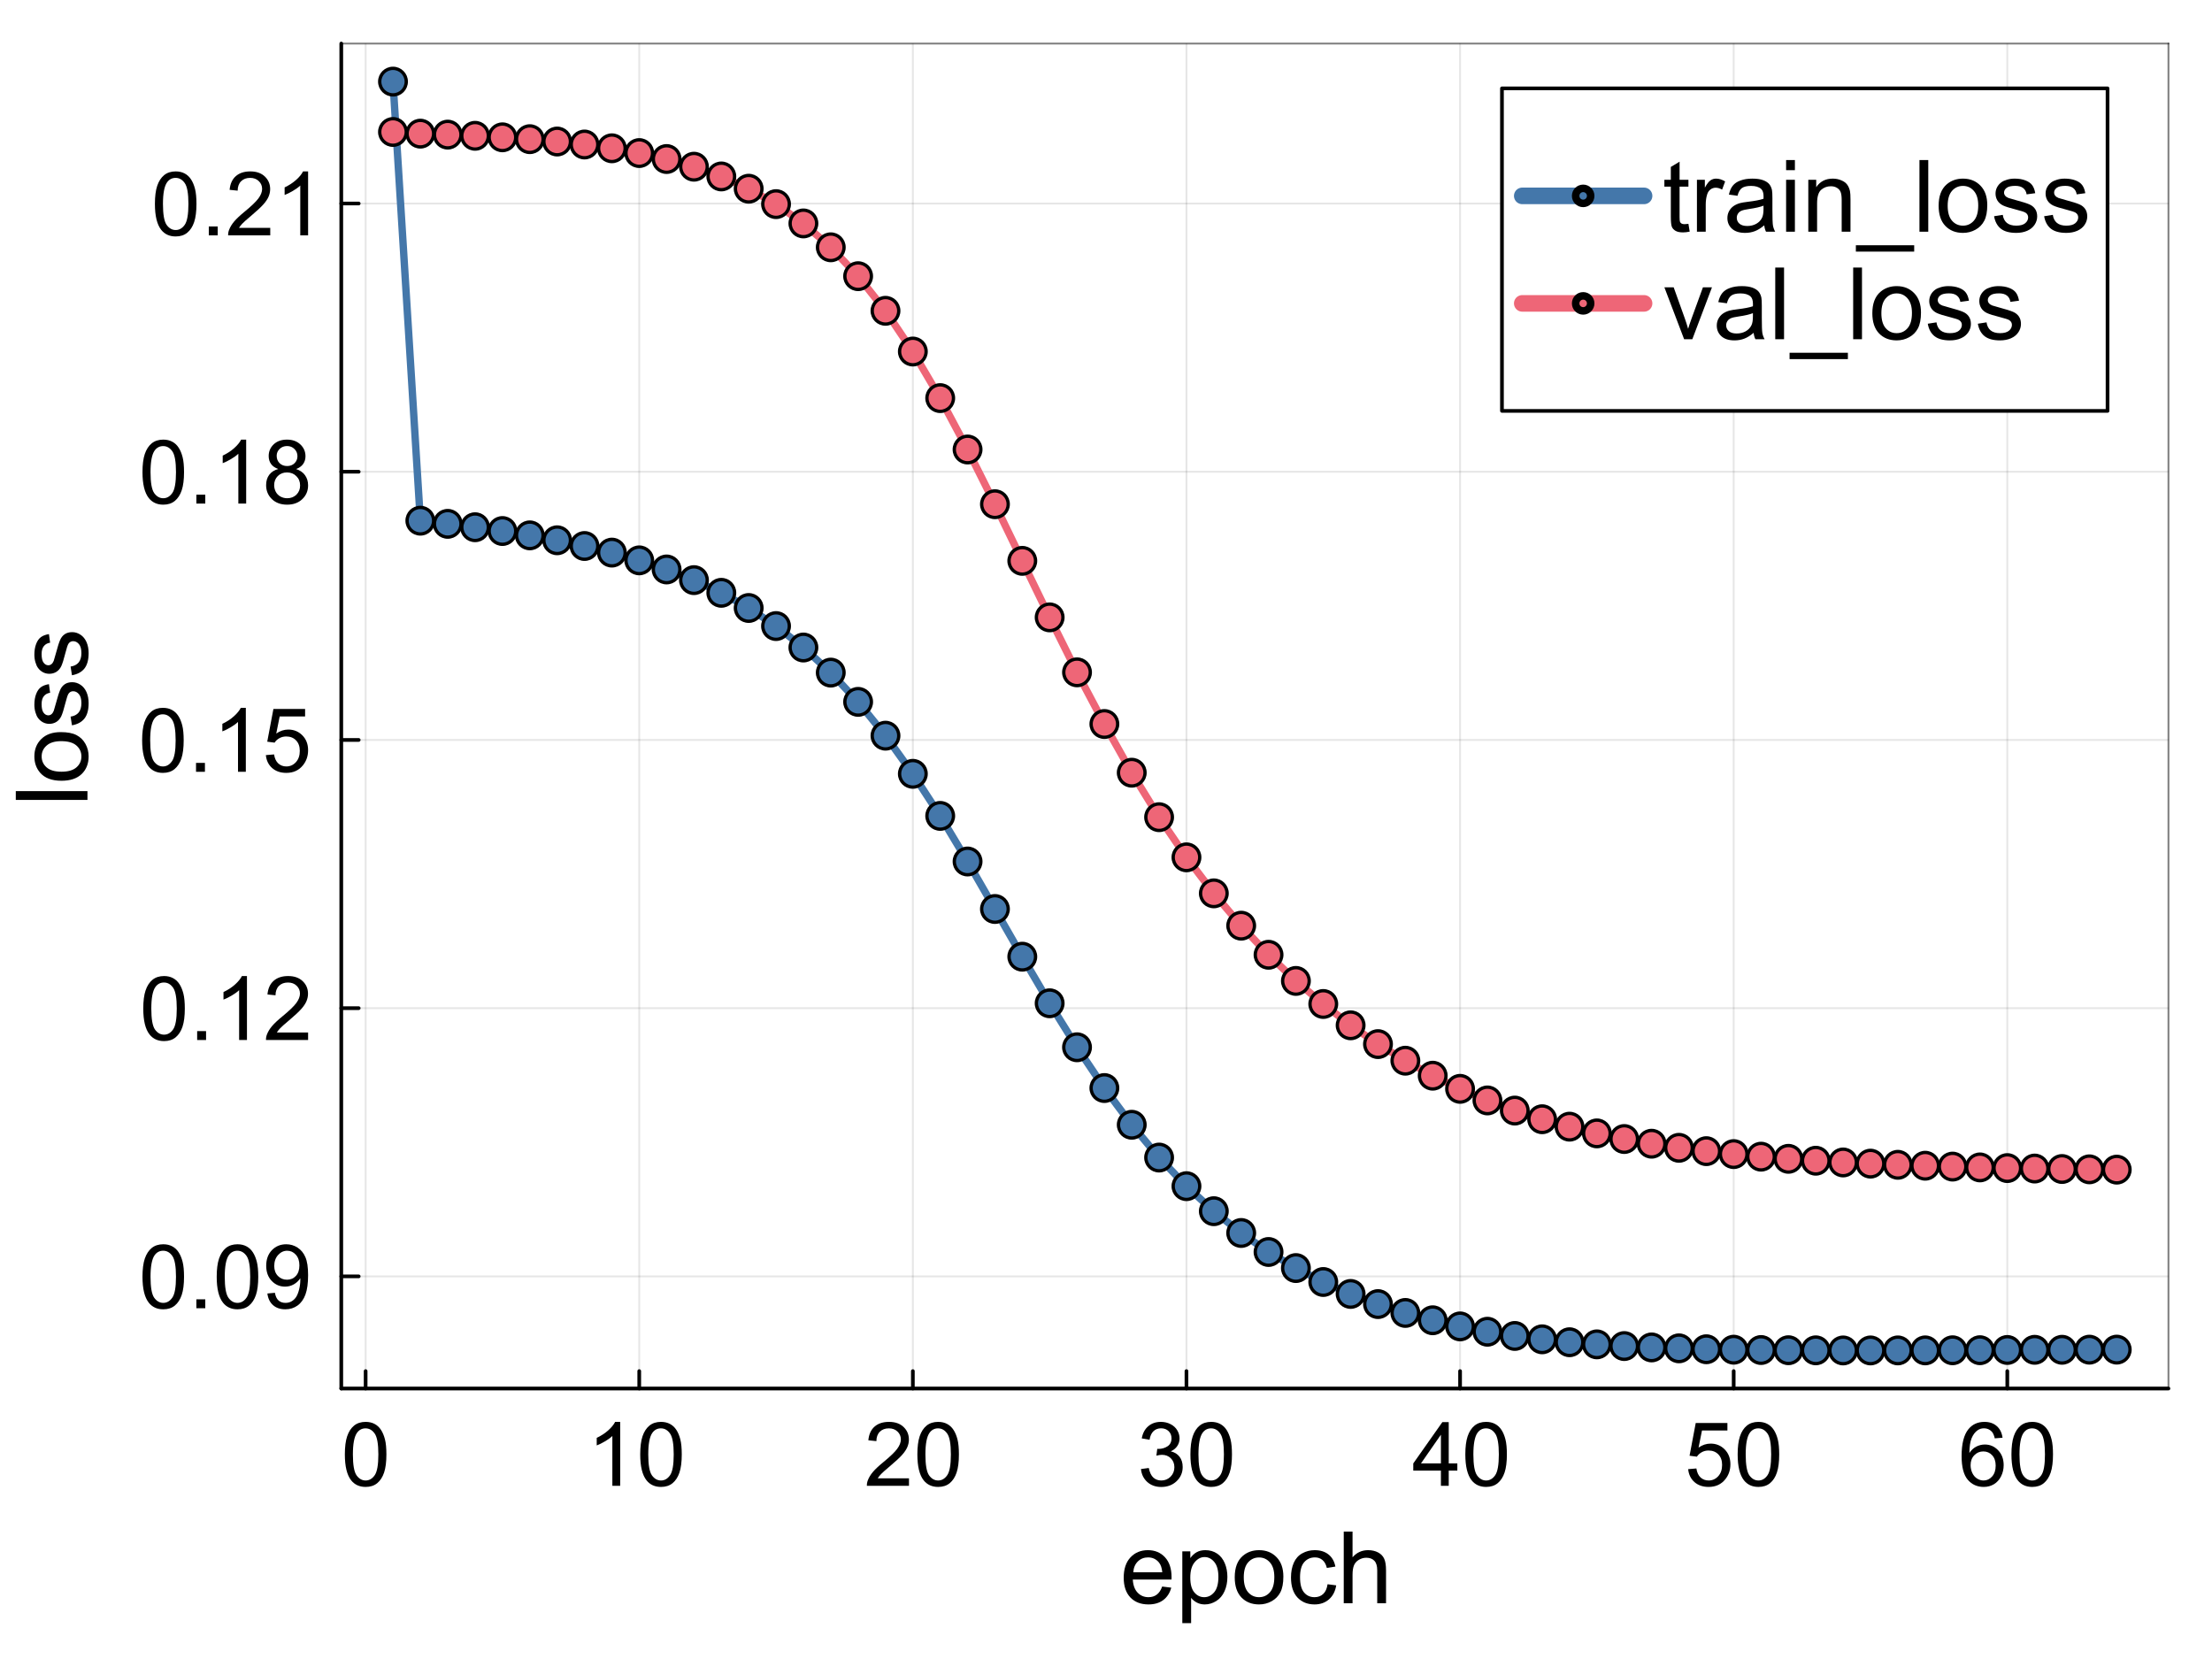 <?xml version="1.0" encoding="utf-8"?>
<svg xmlns="http://www.w3.org/2000/svg" xmlns:xlink="http://www.w3.org/1999/xlink" width="600" height="450" viewBox="0 0 2400 1800">
<rect x="0" y="0" width="2400" height="1800" fill="#333333" stroke="none"/>
<defs>
  <clipPath id="clip440">
    <rect x="0" y="0" width="2400" height="1800"/>
  </clipPath>
</defs>
<path clip-path="url(#clip440)" d="M0 1800 L2400 1800 L2400 0 L0 0  Z" fill="#ffffff" fill-rule="evenodd" fill-opacity="1"/>
<defs>
  <clipPath id="clip441">
    <rect x="480" y="0" width="1681" height="1681"/>
  </clipPath>
</defs>
<path clip-path="url(#clip440)" d="M370.281 1506.52 L2352.76 1506.52 L2352.76 47.244 L370.281 47.244  Z" fill="#ffffff" fill-rule="evenodd" fill-opacity="1"/>
<defs>
  <clipPath id="clip442">
    <rect x="370" y="47" width="1983" height="1460"/>
  </clipPath>
</defs>
<polyline clip-path="url(#clip442)" style="stroke:#000000; stroke-linecap:round; stroke-linejoin:round; stroke-width:2; stroke-opacity:0.1; fill:none" points="396.702,1506.52 396.702,47.244 "/>
<polyline clip-path="url(#clip442)" style="stroke:#000000; stroke-linecap:round; stroke-linejoin:round; stroke-width:2; stroke-opacity:0.1; fill:none" points="693.569,1506.52 693.569,47.244 "/>
<polyline clip-path="url(#clip442)" style="stroke:#000000; stroke-linecap:round; stroke-linejoin:round; stroke-width:2; stroke-opacity:0.1; fill:none" points="990.435,1506.52 990.435,47.244 "/>
<polyline clip-path="url(#clip442)" style="stroke:#000000; stroke-linecap:round; stroke-linejoin:round; stroke-width:2; stroke-opacity:0.1; fill:none" points="1287.3,1506.52 1287.3,47.244 "/>
<polyline clip-path="url(#clip442)" style="stroke:#000000; stroke-linecap:round; stroke-linejoin:round; stroke-width:2; stroke-opacity:0.1; fill:none" points="1584.17,1506.52 1584.17,47.244 "/>
<polyline clip-path="url(#clip442)" style="stroke:#000000; stroke-linecap:round; stroke-linejoin:round; stroke-width:2; stroke-opacity:0.1; fill:none" points="1881.03,1506.52 1881.03,47.244 "/>
<polyline clip-path="url(#clip442)" style="stroke:#000000; stroke-linecap:round; stroke-linejoin:round; stroke-width:2; stroke-opacity:0.1; fill:none" points="2177.9,1506.52 2177.9,47.244 "/>
<polyline clip-path="url(#clip442)" style="stroke:#000000; stroke-linecap:round; stroke-linejoin:round; stroke-width:2; stroke-opacity:0.1; fill:none" points="370.281,1384.85 2352.76,1384.85 "/>
<polyline clip-path="url(#clip442)" style="stroke:#000000; stroke-linecap:round; stroke-linejoin:round; stroke-width:2; stroke-opacity:0.1; fill:none" points="370.281,1093.84 2352.76,1093.84 "/>
<polyline clip-path="url(#clip442)" style="stroke:#000000; stroke-linecap:round; stroke-linejoin:round; stroke-width:2; stroke-opacity:0.1; fill:none" points="370.281,802.832 2352.76,802.832 "/>
<polyline clip-path="url(#clip442)" style="stroke:#000000; stroke-linecap:round; stroke-linejoin:round; stroke-width:2; stroke-opacity:0.1; fill:none" points="370.281,511.822 2352.76,511.822 "/>
<polyline clip-path="url(#clip442)" style="stroke:#000000; stroke-linecap:round; stroke-linejoin:round; stroke-width:2; stroke-opacity:0.1; fill:none" points="370.281,220.813 2352.76,220.813 "/>
<polyline clip-path="url(#clip440)" style="stroke:#000000; stroke-linecap:round; stroke-linejoin:round; stroke-width:4; stroke-opacity:1; fill:none" points="370.281,1506.52 2352.76,1506.52 "/>
<polyline clip-path="url(#clip440)" style="stroke:#000000; stroke-linecap:round; stroke-linejoin:round; stroke-width:2; stroke-opacity:0.5; fill:none" points="370.281,47.244 2352.76,47.244 "/>
<polyline clip-path="url(#clip440)" style="stroke:#000000; stroke-linecap:round; stroke-linejoin:round; stroke-width:4; stroke-opacity:1; fill:none" points="396.702,1506.52 396.702,1487.63 "/>
<polyline clip-path="url(#clip440)" style="stroke:#000000; stroke-linecap:round; stroke-linejoin:round; stroke-width:4; stroke-opacity:1; fill:none" points="693.569,1506.52 693.569,1487.63 "/>
<polyline clip-path="url(#clip440)" style="stroke:#000000; stroke-linecap:round; stroke-linejoin:round; stroke-width:4; stroke-opacity:1; fill:none" points="990.435,1506.52 990.435,1487.63 "/>
<polyline clip-path="url(#clip440)" style="stroke:#000000; stroke-linecap:round; stroke-linejoin:round; stroke-width:4; stroke-opacity:1; fill:none" points="1287.3,1506.52 1287.3,1487.63 "/>
<polyline clip-path="url(#clip440)" style="stroke:#000000; stroke-linecap:round; stroke-linejoin:round; stroke-width:4; stroke-opacity:1; fill:none" points="1584.17,1506.52 1584.17,1487.63 "/>
<polyline clip-path="url(#clip440)" style="stroke:#000000; stroke-linecap:round; stroke-linejoin:round; stroke-width:4; stroke-opacity:1; fill:none" points="1881.03,1506.52 1881.03,1487.63 "/>
<polyline clip-path="url(#clip440)" style="stroke:#000000; stroke-linecap:round; stroke-linejoin:round; stroke-width:4; stroke-opacity:1; fill:none" points="2177.9,1506.52 2177.9,1487.63 "/>
<path clip-path="url(#clip440)" d="M374.165 1578.04 Q374.165 1565.78 376.664 1558.33 Q379.21 1550.83 384.161 1546.78 Q389.158 1542.72 396.702 1542.72 Q402.266 1542.72 406.462 1544.98 Q410.658 1547.2 413.393 1551.44 Q416.127 1555.64 417.683 1561.72 Q419.239 1567.76 419.239 1578.04 Q419.239 1590.2 416.74 1597.7 Q414.241 1605.15 409.244 1609.25 Q404.293 1613.3 396.702 1613.3 Q386.707 1613.3 381.002 1606.14 Q374.165 1597.51 374.165 1578.04 M382.888 1578.04 Q382.888 1595.06 386.848 1600.71 Q390.856 1606.32 396.702 1606.32 Q402.549 1606.32 406.509 1600.67 Q410.517 1595.01 410.517 1578.04 Q410.517 1560.97 406.509 1555.36 Q402.549 1549.75 396.608 1549.75 Q390.761 1549.75 387.272 1554.7 Q382.888 1561.01 382.888 1578.04 Z" fill="#000000" fill-rule="nonzero" fill-opacity="1" /><path clip-path="url(#clip440)" d="M672.894 1612.12 L664.407 1612.12 L664.407 1558.04 Q661.343 1560.97 656.345 1563.89 Q651.394 1566.81 647.434 1568.28 L647.434 1560.07 Q654.553 1556.72 659.881 1551.96 Q665.209 1547.2 667.425 1542.72 L672.894 1542.72 L672.894 1612.12 Z" fill="#000000" fill-rule="nonzero" fill-opacity="1" /><path clip-path="url(#clip440)" d="M694.63 1578.04 Q694.63 1565.78 697.128 1558.33 Q699.674 1550.83 704.625 1546.78 Q709.623 1542.72 717.167 1542.72 Q722.73 1542.72 726.926 1544.98 Q731.123 1547.2 733.857 1551.44 Q736.592 1555.64 738.148 1561.72 Q739.704 1567.76 739.704 1578.04 Q739.704 1590.2 737.205 1597.7 Q734.706 1605.15 729.708 1609.25 Q724.758 1613.3 717.167 1613.3 Q707.171 1613.3 701.466 1606.14 Q694.63 1597.51 694.63 1578.04 M703.352 1578.04 Q703.352 1595.06 707.313 1600.71 Q711.32 1606.32 717.167 1606.32 Q723.013 1606.32 726.974 1600.67 Q730.981 1595.01 730.981 1578.04 Q730.981 1560.97 726.974 1555.36 Q723.013 1549.75 717.072 1549.75 Q711.226 1549.75 707.737 1554.7 Q703.352 1561.01 703.352 1578.04 Z" fill="#000000" fill-rule="nonzero" fill-opacity="1" /><path clip-path="url(#clip440)" d="M986.239 1603.97 L986.239 1612.12 L940.552 1612.12 Q940.458 1609.06 941.542 1606.23 Q943.287 1601.56 947.106 1597.04 Q950.972 1592.51 958.233 1586.57 Q969.501 1577.33 973.462 1571.95 Q977.422 1566.53 977.422 1561.72 Q977.422 1556.68 973.792 1553.24 Q970.208 1549.75 964.409 1549.75 Q958.28 1549.75 954.602 1553.42 Q950.925 1557.1 950.878 1563.61 L942.155 1562.71 Q943.051 1552.95 948.897 1547.86 Q954.744 1542.72 964.598 1542.72 Q974.546 1542.72 980.345 1548.24 Q986.145 1553.75 986.145 1561.91 Q986.145 1566.06 984.447 1570.07 Q982.75 1574.07 978.79 1578.51 Q974.876 1582.94 965.729 1590.67 Q958.091 1597.08 955.922 1599.39 Q953.754 1601.66 952.339 1603.97 L986.239 1603.97 Z" fill="#000000" fill-rule="nonzero" fill-opacity="1" /><path clip-path="url(#clip440)" d="M995.339 1578.04 Q995.339 1565.78 997.838 1558.33 Q1000.38 1550.83 1005.33 1546.78 Q1010.33 1542.72 1017.88 1542.72 Q1023.44 1542.72 1027.64 1544.98 Q1031.83 1547.2 1034.57 1551.44 Q1037.3 1555.64 1038.86 1561.72 Q1040.41 1567.76 1040.41 1578.04 Q1040.41 1590.2 1037.91 1597.7 Q1035.42 1605.15 1030.42 1609.25 Q1025.47 1613.3 1017.88 1613.3 Q1007.88 1613.3 1002.18 1606.14 Q995.339 1597.51 995.339 1578.04 M1004.06 1578.04 Q1004.06 1595.06 1008.02 1600.71 Q1012.03 1606.32 1017.88 1606.32 Q1023.72 1606.32 1027.68 1600.67 Q1031.69 1595.01 1031.69 1578.04 Q1031.69 1560.97 1027.68 1555.36 Q1023.72 1549.75 1017.78 1549.75 Q1011.94 1549.75 1008.45 1554.7 Q1004.06 1561.01 1004.06 1578.04 Z" fill="#000000" fill-rule="nonzero" fill-opacity="1" /><path clip-path="url(#clip440)" d="M1237.94 1593.88 L1246.42 1592.75 Q1247.89 1599.96 1251.37 1603.17 Q1254.91 1606.32 1259.96 1606.32 Q1265.94 1606.32 1270.05 1602.18 Q1274.19 1598.03 1274.19 1591.9 Q1274.19 1586.05 1270.38 1582.28 Q1266.56 1578.46 1260.66 1578.46 Q1258.26 1578.46 1254.67 1579.4 L1255.62 1571.95 Q1256.47 1572.05 1256.99 1572.05 Q1262.41 1572.05 1266.75 1569.22 Q1271.08 1566.39 1271.08 1560.5 Q1271.08 1555.83 1267.92 1552.76 Q1264.76 1549.7 1259.77 1549.7 Q1254.82 1549.7 1251.52 1552.81 Q1248.22 1555.92 1247.27 1562.15 L1238.79 1560.64 Q1240.34 1552.1 1245.86 1547.44 Q1251.37 1542.72 1259.58 1542.72 Q1265.24 1542.72 1270 1545.17 Q1274.76 1547.58 1277.26 1551.77 Q1279.81 1555.97 1279.81 1560.68 Q1279.81 1565.16 1277.4 1568.84 Q1275 1572.52 1270.28 1574.69 Q1276.41 1576.1 1279.81 1580.58 Q1283.2 1585.01 1283.2 1591.71 Q1283.2 1600.76 1276.6 1607.08 Q1270 1613.35 1259.91 1613.35 Q1250.81 1613.35 1244.77 1607.93 Q1238.79 1602.51 1237.94 1593.88 Z" fill="#000000" fill-rule="nonzero" fill-opacity="1" /><path clip-path="url(#clip440)" d="M1291.59 1578.04 Q1291.59 1565.78 1294.09 1558.33 Q1296.64 1550.83 1301.59 1546.78 Q1306.59 1542.72 1314.13 1542.72 Q1319.69 1542.72 1323.89 1544.98 Q1328.09 1547.2 1330.82 1551.44 Q1333.55 1555.64 1335.11 1561.72 Q1336.67 1567.76 1336.67 1578.04 Q1336.67 1590.2 1334.17 1597.7 Q1331.67 1605.15 1326.67 1609.25 Q1321.72 1613.3 1314.13 1613.3 Q1304.13 1613.3 1298.43 1606.14 Q1291.59 1597.51 1291.59 1578.04 M1300.31 1578.04 Q1300.31 1595.06 1304.28 1600.71 Q1308.28 1606.32 1314.13 1606.32 Q1319.98 1606.32 1323.94 1600.67 Q1327.94 1595.01 1327.94 1578.04 Q1327.94 1560.97 1323.94 1555.36 Q1319.98 1549.75 1314.04 1549.75 Q1308.19 1549.75 1304.7 1554.7 Q1300.31 1561.01 1300.31 1578.04 Z" fill="#000000" fill-rule="nonzero" fill-opacity="1" /><path clip-path="url(#clip440)" d="M1563.38 1612.12 L1563.38 1595.57 L1533.39 1595.57 L1533.39 1587.8 L1564.93 1543 L1571.86 1543 L1571.86 1587.8 L1581.2 1587.8 L1581.2 1595.57 L1571.86 1595.57 L1571.86 1612.12 L1563.38 1612.12 M1563.38 1587.8 L1563.38 1556.63 L1541.73 1587.8 L1563.38 1587.8 Z" fill="#000000" fill-rule="nonzero" fill-opacity="1" /><path clip-path="url(#clip440)" d="M1589.87 1578.04 Q1589.87 1565.78 1592.37 1558.33 Q1594.92 1550.83 1599.87 1546.78 Q1604.87 1542.72 1612.41 1542.72 Q1617.97 1542.72 1622.17 1544.98 Q1626.37 1547.2 1629.1 1551.44 Q1631.84 1555.64 1633.39 1561.72 Q1634.95 1567.76 1634.95 1578.04 Q1634.95 1590.2 1632.45 1597.7 Q1629.95 1605.15 1624.95 1609.25 Q1620 1613.3 1612.41 1613.3 Q1602.41 1613.3 1596.71 1606.14 Q1589.87 1597.51 1589.87 1578.04 M1598.6 1578.04 Q1598.6 1595.06 1602.56 1600.71 Q1606.56 1606.32 1612.41 1606.32 Q1618.26 1606.32 1622.22 1600.67 Q1626.23 1595.01 1626.23 1578.04 Q1626.23 1560.97 1622.22 1555.36 Q1618.26 1549.75 1612.32 1549.75 Q1606.47 1549.75 1602.98 1554.7 Q1598.6 1561.01 1598.6 1578.04 Z" fill="#000000" fill-rule="nonzero" fill-opacity="1" /><path clip-path="url(#clip440)" d="M1831.65 1594.02 L1840.56 1593.26 Q1841.55 1599.77 1845.13 1603.07 Q1848.76 1606.32 1853.85 1606.32 Q1859.98 1606.32 1864.23 1601.7 Q1868.47 1597.08 1868.47 1589.45 Q1868.47 1582.18 1864.37 1577.99 Q1860.31 1573.79 1853.71 1573.79 Q1849.61 1573.79 1846.31 1575.68 Q1843.01 1577.52 1841.12 1580.49 L1833.16 1579.45 L1839.85 1543.95 L1874.22 1543.95 L1874.22 1552.06 L1846.64 1552.06 L1842.92 1570.63 Q1849.14 1566.3 1855.98 1566.3 Q1865.03 1566.3 1871.25 1572.57 Q1877.48 1578.84 1877.48 1588.69 Q1877.48 1598.07 1872.01 1604.91 Q1865.36 1613.3 1853.85 1613.3 Q1844.42 1613.3 1838.44 1608.02 Q1832.5 1602.74 1831.65 1594.02 Z" fill="#000000" fill-rule="nonzero" fill-opacity="1" /><path clip-path="url(#clip440)" d="M1885.35 1578.04 Q1885.35 1565.78 1887.85 1558.33 Q1890.39 1550.83 1895.34 1546.78 Q1900.34 1542.72 1907.89 1542.72 Q1913.45 1542.72 1917.65 1544.98 Q1921.84 1547.2 1924.58 1551.44 Q1927.31 1555.64 1928.87 1561.72 Q1930.42 1567.76 1930.42 1578.04 Q1930.42 1590.2 1927.92 1597.7 Q1925.43 1605.15 1920.43 1609.25 Q1915.48 1613.3 1907.89 1613.3 Q1897.89 1613.3 1892.19 1606.14 Q1885.35 1597.51 1885.35 1578.04 M1894.07 1578.04 Q1894.07 1595.06 1898.03 1600.71 Q1902.04 1606.32 1907.89 1606.32 Q1913.73 1606.32 1917.69 1600.67 Q1921.7 1595.01 1921.7 1578.04 Q1921.7 1560.97 1917.69 1555.36 Q1913.73 1549.75 1907.79 1549.75 Q1901.95 1549.75 1898.46 1554.7 Q1894.07 1561.01 1894.07 1578.04 Z" fill="#000000" fill-rule="nonzero" fill-opacity="1" /><path clip-path="url(#clip440)" d="M2172.74 1559.93 L2164.3 1560.59 Q2163.17 1555.59 2161.09 1553.33 Q2157.65 1549.7 2152.61 1549.7 Q2148.55 1549.7 2145.49 1551.96 Q2141.48 1554.89 2139.17 1560.5 Q2136.86 1566.11 2136.76 1576.48 Q2139.83 1571.81 2144.26 1569.55 Q2148.69 1567.29 2153.55 1567.29 Q2162.04 1567.29 2167.98 1573.56 Q2173.96 1579.78 2173.96 1589.68 Q2173.96 1596.19 2171.14 1601.8 Q2168.35 1607.36 2163.45 1610.33 Q2158.55 1613.3 2152.32 1613.3 Q2141.71 1613.3 2135.02 1605.52 Q2128.32 1597.7 2128.32 1579.78 Q2128.32 1559.74 2135.73 1550.64 Q2142.19 1542.72 2153.12 1542.72 Q2161.28 1542.72 2166.47 1547.29 Q2171.7 1551.87 2172.74 1559.93 M2138.08 1589.73 Q2138.08 1594.11 2139.92 1598.12 Q2141.81 1602.13 2145.16 1604.25 Q2148.5 1606.32 2152.18 1606.32 Q2157.56 1606.32 2161.42 1601.99 Q2165.29 1597.65 2165.29 1590.2 Q2165.29 1583.03 2161.47 1578.93 Q2157.65 1574.78 2151.85 1574.78 Q2146.1 1574.78 2142.09 1578.93 Q2138.08 1583.03 2138.08 1589.73 Z" fill="#000000" fill-rule="nonzero" fill-opacity="1" /><path clip-path="url(#clip440)" d="M2182.4 1578.04 Q2182.4 1565.78 2184.9 1558.33 Q2187.45 1550.83 2192.4 1546.78 Q2197.4 1542.72 2204.94 1542.72 Q2210.5 1542.72 2214.7 1544.98 Q2218.9 1547.2 2221.63 1551.44 Q2224.37 1555.64 2225.92 1561.72 Q2227.48 1567.76 2227.48 1578.04 Q2227.48 1590.2 2224.98 1597.7 Q2222.48 1605.15 2217.48 1609.25 Q2212.53 1613.3 2204.94 1613.3 Q2194.95 1613.3 2189.24 1606.14 Q2182.4 1597.51 2182.4 1578.04 M2191.13 1578.04 Q2191.13 1595.06 2195.09 1600.71 Q2199.09 1606.32 2204.94 1606.32 Q2210.79 1606.32 2214.75 1600.67 Q2218.76 1595.01 2218.76 1578.04 Q2218.76 1560.97 2214.75 1555.36 Q2210.79 1549.75 2204.85 1549.75 Q2199 1549.75 2195.51 1554.7 Q2191.13 1561.01 2191.13 1578.04 Z" fill="#000000" fill-rule="nonzero" fill-opacity="1" /><path clip-path="url(#clip440)" d="M1260.95 1721.38 L1270.82 1722.6 Q1268.48 1731.24 1262.17 1736.01 Q1255.86 1740.79 1246.05 1740.79 Q1233.69 1740.79 1226.42 1733.2 Q1219.21 1725.57 1219.21 1711.83 Q1219.21 1697.61 1226.53 1689.76 Q1233.85 1681.91 1245.51 1681.91 Q1256.81 1681.91 1263.97 1689.6 Q1271.13 1697.29 1271.13 1711.24 Q1271.13 1712.09 1271.08 1713.79 L1229.07 1713.79 Q1229.6 1723.07 1234.32 1728.01 Q1239.04 1732.94 1246.1 1732.94 Q1251.35 1732.94 1255.06 1730.18 Q1258.78 1727.42 1260.95 1721.38 M1229.6 1705.94 L1261.06 1705.94 Q1260.42 1698.83 1257.45 1695.28 Q1252.89 1689.76 1245.62 1689.76 Q1239.04 1689.76 1234.54 1694.16 Q1230.08 1698.57 1229.6 1705.94 Z" fill="#000000" fill-rule="nonzero" fill-opacity="1" /><path clip-path="url(#clip440)" d="M1282.8 1761.1 L1282.8 1683.18 L1291.5 1683.18 L1291.5 1690.5 Q1294.58 1686.21 1298.45 1684.09 Q1302.32 1681.91 1307.84 1681.91 Q1315.05 1681.91 1320.57 1685.62 Q1326.09 1689.34 1328.9 1696.13 Q1331.71 1702.86 1331.71 1710.93 Q1331.71 1719.57 1328.58 1726.52 Q1325.5 1733.42 1319.56 1737.13 Q1313.67 1740.79 1307.15 1740.79 Q1302.38 1740.79 1298.56 1738.77 Q1294.79 1736.76 1292.35 1733.68 L1292.35 1761.1 L1282.8 1761.1 M1291.45 1711.67 Q1291.45 1722.54 1295.85 1727.74 Q1300.25 1732.94 1306.51 1732.94 Q1312.88 1732.94 1317.39 1727.58 Q1321.95 1722.17 1321.95 1710.87 Q1321.95 1700.11 1317.49 1694.75 Q1313.09 1689.39 1306.94 1689.39 Q1300.84 1689.39 1296.12 1695.12 Q1291.45 1700.79 1291.45 1711.67 Z" fill="#000000" fill-rule="nonzero" fill-opacity="1" /><path clip-path="url(#clip440)" d="M1339.67 1711.35 Q1339.67 1695.7 1348.36 1688.17 Q1355.63 1681.91 1366.08 1681.91 Q1377.7 1681.91 1385.07 1689.55 Q1392.44 1697.13 1392.44 1710.55 Q1392.44 1721.43 1389.15 1727.69 Q1385.92 1733.89 1379.66 1737.34 Q1373.45 1740.79 1366.08 1740.79 Q1354.25 1740.79 1346.93 1733.2 Q1339.67 1725.62 1339.67 1711.35 M1349.48 1711.35 Q1349.48 1722.17 1354.2 1727.58 Q1358.92 1732.94 1366.08 1732.94 Q1373.19 1732.94 1377.91 1727.53 Q1382.63 1722.12 1382.63 1711.03 Q1382.63 1700.58 1377.86 1695.23 Q1373.13 1689.82 1366.08 1689.82 Q1358.92 1689.82 1354.2 1695.17 Q1349.48 1700.53 1349.48 1711.35 Z" fill="#000000" fill-rule="nonzero" fill-opacity="1" /><path clip-path="url(#clip440)" d="M1440.39 1718.88 L1449.78 1720.1 Q1448.24 1729.81 1441.88 1735.33 Q1435.57 1740.79 1426.34 1740.79 Q1414.77 1740.79 1407.72 1733.26 Q1400.72 1725.67 1400.72 1711.56 Q1400.72 1702.44 1403.74 1695.6 Q1406.76 1688.75 1412.92 1685.36 Q1419.12 1681.91 1426.39 1681.91 Q1435.57 1681.91 1441.4 1686.58 Q1447.23 1691.19 1448.88 1699.73 L1439.6 1701.17 Q1438.27 1695.49 1434.88 1692.63 Q1431.53 1689.76 1426.76 1689.76 Q1419.55 1689.76 1415.04 1694.96 Q1410.53 1700.11 1410.53 1711.3 Q1410.53 1722.65 1414.88 1727.79 Q1419.23 1732.94 1426.23 1732.94 Q1431.85 1732.94 1435.62 1729.49 Q1439.38 1726.04 1440.39 1718.88 Z" fill="#000000" fill-rule="nonzero" fill-opacity="1" /><path clip-path="url(#clip440)" d="M1457.95 1739.52 L1457.95 1661.76 L1467.5 1661.76 L1467.5 1689.66 Q1474.18 1681.91 1484.36 1681.91 Q1490.62 1681.91 1495.24 1684.4 Q1499.85 1686.84 1501.82 1691.19 Q1503.83 1695.54 1503.83 1703.82 L1503.83 1739.52 L1494.28 1739.52 L1494.28 1703.82 Q1494.28 1696.66 1491.15 1693.42 Q1488.08 1690.13 1482.4 1690.13 Q1478.16 1690.13 1474.39 1692.36 Q1470.68 1694.54 1469.09 1698.3 Q1467.5 1702.07 1467.5 1708.7 L1467.5 1739.52 L1457.95 1739.52 Z" fill="#000000" fill-rule="nonzero" fill-opacity="1" /><polyline clip-path="url(#clip440)" style="stroke:#000000; stroke-linecap:round; stroke-linejoin:round; stroke-width:4; stroke-opacity:1; fill:none" points="370.281,1506.52 370.281,47.244 "/>
<polyline clip-path="url(#clip440)" style="stroke:#000000; stroke-linecap:round; stroke-linejoin:round; stroke-width:2; stroke-opacity:0.5; fill:none" points="2352.76,1506.52 2352.76,47.244 "/>
<polyline clip-path="url(#clip440)" style="stroke:#000000; stroke-linecap:round; stroke-linejoin:round; stroke-width:4; stroke-opacity:1; fill:none" points="370.281,1384.85 389.179,1384.85 "/>
<polyline clip-path="url(#clip440)" style="stroke:#000000; stroke-linecap:round; stroke-linejoin:round; stroke-width:4; stroke-opacity:1; fill:none" points="370.281,1093.84 389.179,1093.84 "/>
<polyline clip-path="url(#clip440)" style="stroke:#000000; stroke-linecap:round; stroke-linejoin:round; stroke-width:4; stroke-opacity:1; fill:none" points="370.281,802.832 389.179,802.832 "/>
<polyline clip-path="url(#clip440)" style="stroke:#000000; stroke-linecap:round; stroke-linejoin:round; stroke-width:4; stroke-opacity:1; fill:none" points="370.281,511.822 389.179,511.822 "/>
<polyline clip-path="url(#clip440)" style="stroke:#000000; stroke-linecap:round; stroke-linejoin:round; stroke-width:4; stroke-opacity:1; fill:none" points="370.281,220.813 389.179,220.813 "/>
<path clip-path="url(#clip440)" d="M154.597 1385.32 Q154.597 1373.06 157.096 1365.61 Q159.642 1358.12 164.593 1354.06 Q169.591 1350.01 177.134 1350.01 Q182.698 1350.01 186.894 1352.27 Q191.09 1354.49 193.825 1358.73 Q196.56 1362.93 198.116 1369.01 Q199.672 1375.04 199.672 1385.32 Q199.672 1397.49 197.173 1404.98 Q194.674 1412.43 189.676 1416.54 Q184.725 1420.59 177.134 1420.59 Q167.139 1420.59 161.434 1413.42 Q154.597 1404.8 154.597 1385.32 M163.32 1385.32 Q163.32 1402.34 167.28 1408 Q171.288 1413.61 177.134 1413.61 Q182.981 1413.61 186.941 1407.95 Q190.949 1402.3 190.949 1385.32 Q190.949 1368.26 186.941 1362.64 Q182.981 1357.03 177.04 1357.03 Q171.194 1357.03 167.705 1361.98 Q163.32 1368.3 163.32 1385.32 Z" fill="#000000" fill-rule="nonzero" fill-opacity="1" /><path clip-path="url(#clip440)" d="M213.062 1419.41 L213.062 1409.75 L222.727 1409.75 L222.727 1419.41 L213.062 1419.41 Z" fill="#000000" fill-rule="nonzero" fill-opacity="1" /><path clip-path="url(#clip440)" d="M235.127 1385.32 Q235.127 1373.06 237.626 1365.61 Q240.172 1358.12 245.123 1354.06 Q250.121 1350.01 257.664 1350.01 Q263.228 1350.01 267.424 1352.27 Q271.62 1354.49 274.355 1358.73 Q277.09 1362.93 278.646 1369.01 Q280.201 1375.04 280.201 1385.32 Q280.201 1397.49 277.703 1404.98 Q275.204 1412.43 270.206 1416.54 Q265.255 1420.59 257.664 1420.59 Q247.669 1420.59 241.964 1413.42 Q235.127 1404.8 235.127 1385.32 M243.85 1385.32 Q243.85 1402.34 247.81 1408 Q251.818 1413.61 257.664 1413.61 Q263.511 1413.61 267.471 1407.95 Q271.479 1402.3 271.479 1385.32 Q271.479 1368.26 267.471 1362.64 Q263.511 1357.03 257.57 1357.03 Q251.724 1357.03 248.235 1361.98 Q243.85 1368.3 243.85 1385.32 Z" fill="#000000" fill-rule="nonzero" fill-opacity="1" /><path clip-path="url(#clip440)" d="M290.103 1403.43 L298.259 1402.67 Q299.297 1408.43 302.22 1411.02 Q305.143 1413.61 309.717 1413.61 Q313.63 1413.61 316.553 1411.82 Q319.524 1410.03 321.409 1407.06 Q323.295 1404.04 324.568 1398.95 Q325.841 1393.86 325.841 1388.58 Q325.841 1388.01 325.794 1386.88 Q323.248 1390.93 318.816 1393.48 Q314.431 1395.98 309.292 1395.98 Q300.711 1395.98 294.77 1389.75 Q288.83 1383.53 288.83 1373.35 Q288.83 1362.83 295.006 1356.42 Q301.23 1350.01 310.565 1350.01 Q317.308 1350.01 322.871 1353.64 Q328.482 1357.27 331.358 1364.01 Q334.281 1370.71 334.281 1383.44 Q334.281 1396.69 331.405 1404.56 Q328.529 1412.39 322.824 1416.49 Q317.166 1420.59 309.528 1420.59 Q301.418 1420.59 296.279 1416.11 Q291.14 1411.58 290.103 1403.43 M324.851 1372.92 Q324.851 1365.61 320.938 1361.32 Q317.072 1357.03 311.603 1357.03 Q305.945 1357.03 301.748 1361.65 Q297.552 1366.27 297.552 1373.63 Q297.552 1380.23 301.513 1384.38 Q305.52 1388.48 311.367 1388.48 Q317.26 1388.48 321.032 1384.38 Q324.851 1380.23 324.851 1372.92 Z" fill="#000000" fill-rule="nonzero" fill-opacity="1" /><path clip-path="url(#clip440)" d="M155.446 1094.31 Q155.446 1082.05 157.945 1074.61 Q160.491 1067.11 165.442 1063.05 Q170.439 1059 177.983 1059 Q183.547 1059 187.743 1061.26 Q191.939 1063.48 194.674 1067.72 Q197.408 1071.92 198.964 1078 Q200.52 1084.03 200.52 1094.31 Q200.52 1106.48 198.021 1113.97 Q195.522 1121.42 190.525 1125.53 Q185.574 1129.58 177.983 1129.58 Q167.988 1129.58 162.283 1122.41 Q155.446 1113.79 155.446 1094.31 M164.169 1094.31 Q164.169 1111.33 168.129 1116.99 Q172.137 1122.6 177.983 1122.6 Q183.83 1122.6 187.79 1116.94 Q191.798 1111.29 191.798 1094.31 Q191.798 1077.25 187.79 1071.63 Q183.83 1066.02 177.889 1066.02 Q172.042 1066.02 168.553 1070.97 Q164.169 1077.29 164.169 1094.31 Z" fill="#000000" fill-rule="nonzero" fill-opacity="1" /><path clip-path="url(#clip440)" d="M213.91 1128.4 L213.91 1118.74 L223.576 1118.74 L223.576 1128.4 L213.91 1128.4 Z" fill="#000000" fill-rule="nonzero" fill-opacity="1" /><path clip-path="url(#clip440)" d="M267.943 1128.4 L259.456 1128.4 L259.456 1074.32 Q256.391 1077.25 251.394 1080.17 Q246.443 1083.09 242.483 1084.55 L242.483 1076.35 Q249.602 1073 254.93 1068.24 Q260.258 1063.48 262.474 1059 L267.943 1059 L267.943 1128.4 Z" fill="#000000" fill-rule="nonzero" fill-opacity="1" /><path clip-path="url(#clip440)" d="M334.281 1120.25 L334.281 1128.4 L288.594 1128.4 Q288.5 1125.34 289.584 1122.51 Q291.329 1117.84 295.148 1113.31 Q299.014 1108.79 306.275 1102.85 Q317.543 1093.61 321.504 1088.23 Q325.464 1082.81 325.464 1078 Q325.464 1072.95 321.834 1069.51 Q318.25 1066.02 312.451 1066.02 Q306.322 1066.02 302.644 1069.7 Q298.967 1073.38 298.92 1079.89 L290.197 1078.99 Q291.093 1069.23 296.939 1064.14 Q302.786 1059 312.64 1059 Q322.588 1059 328.387 1064.52 Q334.187 1070.03 334.187 1078.19 Q334.187 1082.34 332.489 1086.35 Q330.792 1090.35 326.832 1094.78 Q322.918 1099.22 313.771 1106.95 Q306.133 1113.36 303.964 1115.67 Q301.796 1117.93 300.381 1120.25 L334.281 1120.25 Z" fill="#000000" fill-rule="nonzero" fill-opacity="1" /><path clip-path="url(#clip440)" d="M154.22 803.304 Q154.22 791.045 156.719 783.595 Q159.265 776.099 164.216 772.044 Q169.213 767.989 176.757 767.989 Q182.321 767.989 186.517 770.252 Q190.713 772.468 193.448 776.712 Q196.183 780.908 197.738 786.99 Q199.294 793.025 199.294 803.304 Q199.294 815.468 196.795 822.965 Q194.297 830.414 189.299 834.516 Q184.348 838.571 176.757 838.571 Q166.762 838.571 161.057 831.404 Q154.22 822.776 154.22 803.304 M162.943 803.304 Q162.943 820.324 166.903 825.982 Q170.911 831.593 176.757 831.593 Q182.604 831.593 186.564 825.935 Q190.572 820.277 190.572 803.304 Q190.572 786.236 186.564 780.625 Q182.604 775.014 176.663 775.014 Q170.817 775.014 167.327 779.965 Q162.943 786.283 162.943 803.304 Z" fill="#000000" fill-rule="nonzero" fill-opacity="1" /><path clip-path="url(#clip440)" d="M212.685 837.392 L212.685 827.727 L222.35 827.727 L222.35 837.392 L212.685 837.392 Z" fill="#000000" fill-rule="nonzero" fill-opacity="1" /><path clip-path="url(#clip440)" d="M266.717 837.392 L258.23 837.392 L258.23 783.313 Q255.166 786.236 250.168 789.159 Q245.217 792.082 241.257 793.544 L241.257 785.34 Q248.376 781.992 253.704 777.23 Q259.032 772.468 261.248 767.989 L266.717 767.989 L266.717 837.392 Z" fill="#000000" fill-rule="nonzero" fill-opacity="1" /><path clip-path="url(#clip440)" d="M288.453 819.287 L297.364 818.533 Q298.354 825.039 301.937 828.34 Q305.567 831.593 310.66 831.593 Q316.789 831.593 321.032 826.972 Q325.276 822.352 325.276 814.714 Q325.276 807.453 321.174 803.256 Q317.119 799.06 310.518 799.06 Q306.416 799.06 303.116 800.946 Q299.815 802.785 297.929 805.755 L289.961 804.718 L296.656 769.215 L331.028 769.215 L331.028 777.325 L303.446 777.325 L299.721 795.901 Q305.945 791.564 312.781 791.564 Q321.834 791.564 328.057 797.834 Q334.281 804.105 334.281 813.959 Q334.281 823.342 328.812 830.178 Q322.164 838.571 310.66 838.571 Q301.23 838.571 295.242 833.29 Q289.301 828.01 288.453 819.287 Z" fill="#000000" fill-rule="nonzero" fill-opacity="1" /><path clip-path="url(#clip440)" d="M154.597 512.294 Q154.597 500.035 157.096 492.586 Q159.642 485.089 164.593 481.034 Q169.591 476.98 177.134 476.98 Q182.698 476.98 186.894 479.243 Q191.09 481.459 193.825 485.702 Q196.56 489.898 198.116 495.98 Q199.672 502.016 199.672 512.294 Q199.672 524.458 197.173 531.955 Q194.674 539.404 189.676 543.506 Q184.725 547.561 177.134 547.561 Q167.139 547.561 161.434 540.395 Q154.597 531.766 154.597 512.294 M163.32 512.294 Q163.32 529.315 167.28 534.972 Q171.288 540.583 177.134 540.583 Q182.981 540.583 186.941 534.925 Q190.949 529.267 190.949 512.294 Q190.949 495.226 186.941 489.615 Q182.981 484.005 177.04 484.005 Q171.194 484.005 167.705 488.955 Q163.32 495.273 163.32 512.294 Z" fill="#000000" fill-rule="nonzero" fill-opacity="1" /><path clip-path="url(#clip440)" d="M213.062 546.382 L213.062 536.717 L222.727 536.717 L222.727 546.382 L213.062 546.382 Z" fill="#000000" fill-rule="nonzero" fill-opacity="1" /><path clip-path="url(#clip440)" d="M267.094 546.382 L258.607 546.382 L258.607 492.303 Q255.543 495.226 250.545 498.149 Q245.594 501.073 241.634 502.534 L241.634 494.33 Q248.753 490.983 254.081 486.221 Q259.409 481.459 261.625 476.98 L267.094 476.98 L267.094 546.382 Z" fill="#000000" fill-rule="nonzero" fill-opacity="1" /><path clip-path="url(#clip440)" d="M301.89 508.899 Q296.609 506.966 294.063 503.383 Q291.517 499.8 291.517 494.802 Q291.517 487.258 296.939 482.119 Q302.361 476.98 311.367 476.98 Q320.419 476.98 325.936 482.26 Q331.452 487.494 331.452 495.038 Q331.452 499.847 328.906 503.43 Q326.407 506.966 321.268 508.899 Q327.633 510.974 330.933 515.594 Q334.281 520.215 334.281 526.627 Q334.281 535.491 328.01 541.526 Q321.74 547.561 311.508 547.561 Q301.277 547.561 295.006 541.526 Q288.735 535.444 288.735 526.391 Q288.735 519.649 292.13 515.123 Q295.572 510.549 301.89 508.899 M300.193 494.519 Q300.193 499.422 303.352 502.534 Q306.51 505.646 311.555 505.646 Q316.459 505.646 319.571 502.581 Q322.73 499.469 322.73 494.99 Q322.73 490.323 319.476 487.164 Q316.27 483.958 311.461 483.958 Q306.605 483.958 303.399 487.069 Q300.193 490.181 300.193 494.519 M297.458 526.439 Q297.458 530.069 299.155 533.464 Q300.9 536.858 304.294 538.744 Q307.689 540.583 311.603 540.583 Q317.685 540.583 321.645 536.67 Q325.606 532.756 325.606 526.721 Q325.606 520.592 321.504 516.584 Q317.449 512.577 311.32 512.577 Q305.332 512.577 301.371 516.537 Q297.458 520.498 297.458 526.439 Z" fill="#000000" fill-rule="nonzero" fill-opacity="1" /><path clip-path="url(#clip440)" d="M168.082 221.284 Q168.082 209.026 170.581 201.576 Q173.127 194.079 178.077 190.025 Q183.075 185.97 190.619 185.97 Q196.183 185.97 200.379 188.233 Q204.575 190.449 207.31 194.692 Q210.044 198.889 211.6 204.971 Q213.156 211.006 213.156 221.284 Q213.156 233.449 210.657 240.945 Q208.158 248.395 203.161 252.497 Q198.21 256.552 190.619 256.552 Q180.623 256.552 174.918 249.385 Q168.082 240.757 168.082 221.284 M176.804 221.284 Q176.804 238.305 180.765 243.963 Q184.773 249.573 190.619 249.573 Q196.465 249.573 200.426 243.916 Q204.434 238.258 204.434 221.284 Q204.434 204.216 200.426 198.606 Q196.465 192.995 190.525 192.995 Q184.678 192.995 181.189 197.946 Q176.804 204.264 176.804 221.284 Z" fill="#000000" fill-rule="nonzero" fill-opacity="1" /><path clip-path="url(#clip440)" d="M226.546 255.373 L226.546 245.707 L236.212 245.707 L236.212 255.373 L226.546 255.373 Z" fill="#000000" fill-rule="nonzero" fill-opacity="1" /><path clip-path="url(#clip440)" d="M293.215 247.216 L293.215 255.373 L247.527 255.373 Q247.433 252.308 248.518 249.479 Q250.262 244.811 254.081 240.285 Q257.947 235.759 265.208 229.818 Q276.477 220.577 280.437 215.202 Q284.398 209.78 284.398 204.971 Q284.398 199.926 280.767 196.484 Q277.184 192.995 271.385 192.995 Q265.255 192.995 261.578 196.673 Q257.9 200.35 257.853 206.857 L249.13 205.961 Q250.026 196.201 255.873 191.109 Q261.719 185.97 271.573 185.97 Q281.522 185.97 287.321 191.486 Q293.12 197.003 293.12 205.159 Q293.12 209.309 291.423 213.316 Q289.726 217.324 285.765 221.756 Q281.852 226.188 272.705 233.92 Q265.067 240.332 262.898 242.643 Q260.729 244.906 259.315 247.216 L293.215 247.216 Z" fill="#000000" fill-rule="nonzero" fill-opacity="1" /><path clip-path="url(#clip440)" d="M334.281 255.373 L325.794 255.373 L325.794 201.293 Q322.73 204.216 317.732 207.14 Q312.781 210.063 308.821 211.524 L308.821 203.321 Q315.94 199.973 321.268 195.211 Q326.596 190.449 328.812 185.97 L334.281 185.97 L334.281 255.373 Z" fill="#000000" fill-rule="nonzero" fill-opacity="1" /><path clip-path="url(#clip440)" d="M94.892 867.905 L17.132 867.905 L17.132 858.357 L94.892 858.357 L94.892 867.905 Z" fill="#000000" fill-rule="nonzero" fill-opacity="1" /><path clip-path="url(#clip440)" d="M66.727 847.112 Q51.079 847.112 43.547 838.413 Q37.288 831.146 37.288 820.697 Q37.288 809.081 44.926 801.708 Q52.511 794.335 65.931 794.335 Q76.805 794.335 83.064 797.623 Q89.27 800.859 92.717 807.118 Q96.165 813.324 96.165 820.697 Q96.165 832.525 88.58 839.845 Q80.995 847.112 66.727 847.112 M66.727 837.299 Q77.547 837.299 82.958 832.578 Q88.315 827.858 88.315 820.697 Q88.315 813.589 82.905 808.868 Q77.494 804.148 66.408 804.148 Q55.959 804.148 50.602 808.921 Q45.191 813.642 45.191 820.697 Q45.191 827.858 50.549 832.578 Q55.906 837.299 66.727 837.299 Z" fill="#000000" fill-rule="nonzero" fill-opacity="1" /><path clip-path="url(#clip440)" d="M78.078 786.962 L76.593 777.52 Q82.268 776.725 85.291 773.118 Q88.315 769.458 88.315 762.934 Q88.315 756.357 85.663 753.174 Q82.958 749.991 79.351 749.991 Q76.115 749.991 74.259 752.803 Q72.986 754.765 71.023 762.563 Q68.371 773.065 66.462 777.149 Q64.499 781.18 61.104 783.302 Q57.657 785.371 53.519 785.371 Q49.753 785.371 46.571 783.673 Q43.335 781.923 41.213 778.953 Q39.569 776.725 38.455 772.906 Q37.288 769.034 37.288 764.631 Q37.288 758.001 39.198 753.015 Q41.107 747.976 44.396 745.589 Q47.632 743.202 53.095 742.3 L54.368 751.636 Q50.018 752.272 47.578 755.349 Q45.139 758.372 45.139 763.942 Q45.139 770.519 47.313 773.33 Q49.488 776.141 52.405 776.141 Q54.262 776.141 55.747 774.974 Q57.285 773.807 58.293 771.314 Q58.823 769.882 60.733 762.881 Q63.438 752.75 65.189 748.772 Q66.886 744.74 70.174 742.459 Q73.463 740.179 78.343 740.179 Q83.117 740.179 87.36 742.99 Q91.55 745.748 93.884 750.999 Q96.165 756.25 96.165 762.881 Q96.165 773.861 91.603 779.642 Q87.042 785.371 78.078 786.962 Z" fill="#000000" fill-rule="nonzero" fill-opacity="1" /><path clip-path="url(#clip440)" d="M78.078 732.647 L76.593 723.205 Q82.268 722.41 85.291 718.803 Q88.315 715.143 88.315 708.619 Q88.315 702.041 85.663 698.859 Q82.958 695.676 79.351 695.676 Q76.115 695.676 74.259 698.487 Q72.986 700.45 71.023 708.247 Q68.371 718.75 66.462 722.834 Q64.499 726.865 61.104 728.987 Q57.657 731.055 53.519 731.055 Q49.753 731.055 46.571 729.358 Q43.335 727.608 41.213 724.637 Q39.569 722.41 38.455 718.59 Q37.288 714.718 37.288 710.316 Q37.288 703.686 39.198 698.7 Q41.107 693.661 44.396 691.274 Q47.632 688.887 53.095 687.985 L54.368 697.32 Q50.018 697.957 47.578 701.033 Q45.139 704.057 45.139 709.626 Q45.139 716.204 47.313 719.015 Q49.488 721.826 52.405 721.826 Q54.262 721.826 55.747 720.659 Q57.285 719.492 58.293 716.999 Q58.823 715.567 60.733 708.565 Q63.438 698.434 65.189 694.456 Q66.886 690.425 70.174 688.144 Q73.463 685.863 78.343 685.863 Q83.117 685.863 87.36 688.675 Q91.55 691.433 93.884 696.684 Q96.165 701.935 96.165 708.565 Q96.165 719.545 91.603 725.327 Q87.042 731.055 78.078 732.647 Z" fill="#000000" fill-rule="nonzero" fill-opacity="1" /><polyline clip-path="url(#clip442)" style="stroke:#4477aa; stroke-linecap:round; stroke-linejoin:round; stroke-width:8; stroke-opacity:1; fill:none" points="426.389,88.544 456.075,564.949 485.762,568.367 515.449,572.045 545.135,576.156 574.822,580.857 604.509,586.198 634.195,592.409 663.882,599.578 693.569,607.989 723.255,617.847 752.942,629.429 782.629,643.203 812.315,659.662 842.002,679.281 871.689,702.551 901.375,729.781 931.062,761.52 960.749,798.211 990.435,839.595 1020.12,885.243 1049.81,934.704 1079.5,986.255 1109.18,1038 1138.87,1088.55 1168.56,1136.28 1198.24,1180.51 1227.93,1220.36 1257.62,1255.95 1287.3,1286.99 1316.99,1314.14 1346.68,1337.77 1376.36,1358.39 1406.05,1375.84 1435.74,1390.95 1465.42,1403.91 1495.11,1414.92 1524.8,1424.52 1554.48,1432.48 1584.17,1439.13 1613.86,1444.92 1643.54,1449.5 1673.23,1453.14 1702.92,1456.31 1732.6,1458.62 1762.29,1460.47 1791.97,1461.94 1821.66,1462.93 1851.35,1463.92 1881.03,1464.41 1910.72,1464.75 1940.41,1464.98 1970.09,1465.1 1999.78,1465.22 2029.47,1465.21 2059.15,1465.18 2088.84,1465.15 2118.53,1465.04 2148.21,1464.96 2177.9,1464.7 2207.59,1464.53 2237.27,1464.5 2266.96,1464.38 2296.65,1464.33 "/>
<circle clip-path="url(#clip442)" cx="426.389" cy="88.544" r="14.4" fill="#4477aa" fill-rule="evenodd" fill-opacity="1" stroke="#000000" stroke-opacity="1" stroke-width="3.6"/>
<circle clip-path="url(#clip442)" cx="456.075" cy="564.949" r="14.4" fill="#4477aa" fill-rule="evenodd" fill-opacity="1" stroke="#000000" stroke-opacity="1" stroke-width="3.6"/>
<circle clip-path="url(#clip442)" cx="485.762" cy="568.367" r="14.4" fill="#4477aa" fill-rule="evenodd" fill-opacity="1" stroke="#000000" stroke-opacity="1" stroke-width="3.6"/>
<circle clip-path="url(#clip442)" cx="515.449" cy="572.045" r="14.4" fill="#4477aa" fill-rule="evenodd" fill-opacity="1" stroke="#000000" stroke-opacity="1" stroke-width="3.6"/>
<circle clip-path="url(#clip442)" cx="545.135" cy="576.156" r="14.4" fill="#4477aa" fill-rule="evenodd" fill-opacity="1" stroke="#000000" stroke-opacity="1" stroke-width="3.6"/>
<circle clip-path="url(#clip442)" cx="574.822" cy="580.857" r="14.4" fill="#4477aa" fill-rule="evenodd" fill-opacity="1" stroke="#000000" stroke-opacity="1" stroke-width="3.6"/>
<circle clip-path="url(#clip442)" cx="604.509" cy="586.198" r="14.4" fill="#4477aa" fill-rule="evenodd" fill-opacity="1" stroke="#000000" stroke-opacity="1" stroke-width="3.6"/>
<circle clip-path="url(#clip442)" cx="634.195" cy="592.409" r="14.4" fill="#4477aa" fill-rule="evenodd" fill-opacity="1" stroke="#000000" stroke-opacity="1" stroke-width="3.6"/>
<circle clip-path="url(#clip442)" cx="663.882" cy="599.578" r="14.4" fill="#4477aa" fill-rule="evenodd" fill-opacity="1" stroke="#000000" stroke-opacity="1" stroke-width="3.6"/>
<circle clip-path="url(#clip442)" cx="693.569" cy="607.989" r="14.4" fill="#4477aa" fill-rule="evenodd" fill-opacity="1" stroke="#000000" stroke-opacity="1" stroke-width="3.6"/>
<circle clip-path="url(#clip442)" cx="723.255" cy="617.847" r="14.4" fill="#4477aa" fill-rule="evenodd" fill-opacity="1" stroke="#000000" stroke-opacity="1" stroke-width="3.6"/>
<circle clip-path="url(#clip442)" cx="752.942" cy="629.429" r="14.4" fill="#4477aa" fill-rule="evenodd" fill-opacity="1" stroke="#000000" stroke-opacity="1" stroke-width="3.6"/>
<circle clip-path="url(#clip442)" cx="782.629" cy="643.203" r="14.4" fill="#4477aa" fill-rule="evenodd" fill-opacity="1" stroke="#000000" stroke-opacity="1" stroke-width="3.6"/>
<circle clip-path="url(#clip442)" cx="812.315" cy="659.662" r="14.4" fill="#4477aa" fill-rule="evenodd" fill-opacity="1" stroke="#000000" stroke-opacity="1" stroke-width="3.6"/>
<circle clip-path="url(#clip442)" cx="842.002" cy="679.281" r="14.4" fill="#4477aa" fill-rule="evenodd" fill-opacity="1" stroke="#000000" stroke-opacity="1" stroke-width="3.6"/>
<circle clip-path="url(#clip442)" cx="871.689" cy="702.551" r="14.4" fill="#4477aa" fill-rule="evenodd" fill-opacity="1" stroke="#000000" stroke-opacity="1" stroke-width="3.6"/>
<circle clip-path="url(#clip442)" cx="901.375" cy="729.781" r="14.4" fill="#4477aa" fill-rule="evenodd" fill-opacity="1" stroke="#000000" stroke-opacity="1" stroke-width="3.6"/>
<circle clip-path="url(#clip442)" cx="931.062" cy="761.52" r="14.4" fill="#4477aa" fill-rule="evenodd" fill-opacity="1" stroke="#000000" stroke-opacity="1" stroke-width="3.6"/>
<circle clip-path="url(#clip442)" cx="960.749" cy="798.211" r="14.4" fill="#4477aa" fill-rule="evenodd" fill-opacity="1" stroke="#000000" stroke-opacity="1" stroke-width="3.6"/>
<circle clip-path="url(#clip442)" cx="990.435" cy="839.595" r="14.4" fill="#4477aa" fill-rule="evenodd" fill-opacity="1" stroke="#000000" stroke-opacity="1" stroke-width="3.6"/>
<circle clip-path="url(#clip442)" cx="1020.12" cy="885.243" r="14.4" fill="#4477aa" fill-rule="evenodd" fill-opacity="1" stroke="#000000" stroke-opacity="1" stroke-width="3.6"/>
<circle clip-path="url(#clip442)" cx="1049.81" cy="934.704" r="14.4" fill="#4477aa" fill-rule="evenodd" fill-opacity="1" stroke="#000000" stroke-opacity="1" stroke-width="3.6"/>
<circle clip-path="url(#clip442)" cx="1079.5" cy="986.255" r="14.4" fill="#4477aa" fill-rule="evenodd" fill-opacity="1" stroke="#000000" stroke-opacity="1" stroke-width="3.6"/>
<circle clip-path="url(#clip442)" cx="1109.18" cy="1038" r="14.4" fill="#4477aa" fill-rule="evenodd" fill-opacity="1" stroke="#000000" stroke-opacity="1" stroke-width="3.6"/>
<circle clip-path="url(#clip442)" cx="1138.87" cy="1088.55" r="14.4" fill="#4477aa" fill-rule="evenodd" fill-opacity="1" stroke="#000000" stroke-opacity="1" stroke-width="3.6"/>
<circle clip-path="url(#clip442)" cx="1168.56" cy="1136.28" r="14.4" fill="#4477aa" fill-rule="evenodd" fill-opacity="1" stroke="#000000" stroke-opacity="1" stroke-width="3.6"/>
<circle clip-path="url(#clip442)" cx="1198.24" cy="1180.51" r="14.4" fill="#4477aa" fill-rule="evenodd" fill-opacity="1" stroke="#000000" stroke-opacity="1" stroke-width="3.6"/>
<circle clip-path="url(#clip442)" cx="1227.93" cy="1220.36" r="14.4" fill="#4477aa" fill-rule="evenodd" fill-opacity="1" stroke="#000000" stroke-opacity="1" stroke-width="3.6"/>
<circle clip-path="url(#clip442)" cx="1257.62" cy="1255.95" r="14.4" fill="#4477aa" fill-rule="evenodd" fill-opacity="1" stroke="#000000" stroke-opacity="1" stroke-width="3.6"/>
<circle clip-path="url(#clip442)" cx="1287.3" cy="1286.99" r="14.4" fill="#4477aa" fill-rule="evenodd" fill-opacity="1" stroke="#000000" stroke-opacity="1" stroke-width="3.6"/>
<circle clip-path="url(#clip442)" cx="1316.99" cy="1314.14" r="14.4" fill="#4477aa" fill-rule="evenodd" fill-opacity="1" stroke="#000000" stroke-opacity="1" stroke-width="3.6"/>
<circle clip-path="url(#clip442)" cx="1346.68" cy="1337.77" r="14.4" fill="#4477aa" fill-rule="evenodd" fill-opacity="1" stroke="#000000" stroke-opacity="1" stroke-width="3.6"/>
<circle clip-path="url(#clip442)" cx="1376.36" cy="1358.39" r="14.4" fill="#4477aa" fill-rule="evenodd" fill-opacity="1" stroke="#000000" stroke-opacity="1" stroke-width="3.6"/>
<circle clip-path="url(#clip442)" cx="1406.05" cy="1375.84" r="14.4" fill="#4477aa" fill-rule="evenodd" fill-opacity="1" stroke="#000000" stroke-opacity="1" stroke-width="3.6"/>
<circle clip-path="url(#clip442)" cx="1435.74" cy="1390.95" r="14.4" fill="#4477aa" fill-rule="evenodd" fill-opacity="1" stroke="#000000" stroke-opacity="1" stroke-width="3.6"/>
<circle clip-path="url(#clip442)" cx="1465.42" cy="1403.91" r="14.4" fill="#4477aa" fill-rule="evenodd" fill-opacity="1" stroke="#000000" stroke-opacity="1" stroke-width="3.6"/>
<circle clip-path="url(#clip442)" cx="1495.11" cy="1414.92" r="14.4" fill="#4477aa" fill-rule="evenodd" fill-opacity="1" stroke="#000000" stroke-opacity="1" stroke-width="3.6"/>
<circle clip-path="url(#clip442)" cx="1524.8" cy="1424.52" r="14.4" fill="#4477aa" fill-rule="evenodd" fill-opacity="1" stroke="#000000" stroke-opacity="1" stroke-width="3.6"/>
<circle clip-path="url(#clip442)" cx="1554.48" cy="1432.48" r="14.4" fill="#4477aa" fill-rule="evenodd" fill-opacity="1" stroke="#000000" stroke-opacity="1" stroke-width="3.6"/>
<circle clip-path="url(#clip442)" cx="1584.17" cy="1439.13" r="14.4" fill="#4477aa" fill-rule="evenodd" fill-opacity="1" stroke="#000000" stroke-opacity="1" stroke-width="3.6"/>
<circle clip-path="url(#clip442)" cx="1613.86" cy="1444.92" r="14.4" fill="#4477aa" fill-rule="evenodd" fill-opacity="1" stroke="#000000" stroke-opacity="1" stroke-width="3.6"/>
<circle clip-path="url(#clip442)" cx="1643.54" cy="1449.5" r="14.4" fill="#4477aa" fill-rule="evenodd" fill-opacity="1" stroke="#000000" stroke-opacity="1" stroke-width="3.6"/>
<circle clip-path="url(#clip442)" cx="1673.23" cy="1453.14" r="14.4" fill="#4477aa" fill-rule="evenodd" fill-opacity="1" stroke="#000000" stroke-opacity="1" stroke-width="3.6"/>
<circle clip-path="url(#clip442)" cx="1702.92" cy="1456.31" r="14.4" fill="#4477aa" fill-rule="evenodd" fill-opacity="1" stroke="#000000" stroke-opacity="1" stroke-width="3.6"/>
<circle clip-path="url(#clip442)" cx="1732.6" cy="1458.62" r="14.4" fill="#4477aa" fill-rule="evenodd" fill-opacity="1" stroke="#000000" stroke-opacity="1" stroke-width="3.6"/>
<circle clip-path="url(#clip442)" cx="1762.29" cy="1460.47" r="14.4" fill="#4477aa" fill-rule="evenodd" fill-opacity="1" stroke="#000000" stroke-opacity="1" stroke-width="3.6"/>
<circle clip-path="url(#clip442)" cx="1791.97" cy="1461.94" r="14.4" fill="#4477aa" fill-rule="evenodd" fill-opacity="1" stroke="#000000" stroke-opacity="1" stroke-width="3.6"/>
<circle clip-path="url(#clip442)" cx="1821.66" cy="1462.93" r="14.4" fill="#4477aa" fill-rule="evenodd" fill-opacity="1" stroke="#000000" stroke-opacity="1" stroke-width="3.6"/>
<circle clip-path="url(#clip442)" cx="1851.35" cy="1463.92" r="14.4" fill="#4477aa" fill-rule="evenodd" fill-opacity="1" stroke="#000000" stroke-opacity="1" stroke-width="3.6"/>
<circle clip-path="url(#clip442)" cx="1881.03" cy="1464.41" r="14.4" fill="#4477aa" fill-rule="evenodd" fill-opacity="1" stroke="#000000" stroke-opacity="1" stroke-width="3.6"/>
<circle clip-path="url(#clip442)" cx="1910.72" cy="1464.75" r="14.4" fill="#4477aa" fill-rule="evenodd" fill-opacity="1" stroke="#000000" stroke-opacity="1" stroke-width="3.6"/>
<circle clip-path="url(#clip442)" cx="1940.41" cy="1464.98" r="14.4" fill="#4477aa" fill-rule="evenodd" fill-opacity="1" stroke="#000000" stroke-opacity="1" stroke-width="3.6"/>
<circle clip-path="url(#clip442)" cx="1970.09" cy="1465.1" r="14.4" fill="#4477aa" fill-rule="evenodd" fill-opacity="1" stroke="#000000" stroke-opacity="1" stroke-width="3.6"/>
<circle clip-path="url(#clip442)" cx="1999.78" cy="1465.22" r="14.4" fill="#4477aa" fill-rule="evenodd" fill-opacity="1" stroke="#000000" stroke-opacity="1" stroke-width="3.6"/>
<circle clip-path="url(#clip442)" cx="2029.47" cy="1465.21" r="14.4" fill="#4477aa" fill-rule="evenodd" fill-opacity="1" stroke="#000000" stroke-opacity="1" stroke-width="3.6"/>
<circle clip-path="url(#clip442)" cx="2059.15" cy="1465.18" r="14.4" fill="#4477aa" fill-rule="evenodd" fill-opacity="1" stroke="#000000" stroke-opacity="1" stroke-width="3.6"/>
<circle clip-path="url(#clip442)" cx="2088.84" cy="1465.15" r="14.4" fill="#4477aa" fill-rule="evenodd" fill-opacity="1" stroke="#000000" stroke-opacity="1" stroke-width="3.6"/>
<circle clip-path="url(#clip442)" cx="2118.53" cy="1465.04" r="14.4" fill="#4477aa" fill-rule="evenodd" fill-opacity="1" stroke="#000000" stroke-opacity="1" stroke-width="3.6"/>
<circle clip-path="url(#clip442)" cx="2148.21" cy="1464.96" r="14.4" fill="#4477aa" fill-rule="evenodd" fill-opacity="1" stroke="#000000" stroke-opacity="1" stroke-width="3.6"/>
<circle clip-path="url(#clip442)" cx="2177.9" cy="1464.7" r="14.4" fill="#4477aa" fill-rule="evenodd" fill-opacity="1" stroke="#000000" stroke-opacity="1" stroke-width="3.6"/>
<circle clip-path="url(#clip442)" cx="2207.59" cy="1464.53" r="14.4" fill="#4477aa" fill-rule="evenodd" fill-opacity="1" stroke="#000000" stroke-opacity="1" stroke-width="3.6"/>
<circle clip-path="url(#clip442)" cx="2237.27" cy="1464.5" r="14.4" fill="#4477aa" fill-rule="evenodd" fill-opacity="1" stroke="#000000" stroke-opacity="1" stroke-width="3.6"/>
<circle clip-path="url(#clip442)" cx="2266.96" cy="1464.38" r="14.4" fill="#4477aa" fill-rule="evenodd" fill-opacity="1" stroke="#000000" stroke-opacity="1" stroke-width="3.6"/>
<circle clip-path="url(#clip442)" cx="2296.65" cy="1464.33" r="14.4" fill="#4477aa" fill-rule="evenodd" fill-opacity="1" stroke="#000000" stroke-opacity="1" stroke-width="3.6"/>
<polyline clip-path="url(#clip442)" style="stroke:#ee6677; stroke-linecap:round; stroke-linejoin:round; stroke-width:8; stroke-opacity:1; fill:none" points="426.389,143.195 456.075,145.009 485.762,146.062 515.449,147.347 545.135,148.986 574.822,151.001 604.509,153.548 634.195,156.782 663.882,160.892 693.569,166.064 723.255,172.537 752.942,180.875 782.629,191.436 812.315,204.757 842.002,221.473 871.689,242.414 901.375,268.318 931.062,299.648 960.749,337.228 990.435,381.407 1020.12,431.944 1049.81,487.706 1079.5,547.063 1109.18,608.519 1138.87,669.848 1168.56,729.479 1198.24,785.542 1227.93,838.38 1257.62,886.64 1287.3,930.205 1316.99,969.277 1346.68,1004.36 1376.36,1035.92 1406.05,1064.29 1435.74,1089.31 1465.42,1112.45 1495.11,1132.84 1524.8,1150.85 1554.48,1167.12 1584.17,1181.39 1613.86,1193.95 1643.54,1204.97 1673.23,1214.36 1702.92,1222.43 1732.6,1229.71 1762.29,1235.83 1791.97,1240.92 1821.66,1245.37 1851.35,1248.99 1881.03,1252.19 1910.72,1254.98 1940.41,1257.31 1970.09,1259.37 1999.78,1261.26 2029.47,1262.54 2059.15,1263.8 2088.84,1264.8 2118.53,1265.75 2148.21,1266.63 2177.9,1267.37 2207.59,1267.86 2237.27,1268.37 2266.96,1268.71 2296.65,1269.04 "/>
<circle clip-path="url(#clip442)" cx="426.389" cy="143.195" r="14.4" fill="#ee6677" fill-rule="evenodd" fill-opacity="1" stroke="#000000" stroke-opacity="1" stroke-width="3.6"/>
<circle clip-path="url(#clip442)" cx="456.075" cy="145.009" r="14.4" fill="#ee6677" fill-rule="evenodd" fill-opacity="1" stroke="#000000" stroke-opacity="1" stroke-width="3.6"/>
<circle clip-path="url(#clip442)" cx="485.762" cy="146.062" r="14.4" fill="#ee6677" fill-rule="evenodd" fill-opacity="1" stroke="#000000" stroke-opacity="1" stroke-width="3.6"/>
<circle clip-path="url(#clip442)" cx="515.449" cy="147.347" r="14.4" fill="#ee6677" fill-rule="evenodd" fill-opacity="1" stroke="#000000" stroke-opacity="1" stroke-width="3.6"/>
<circle clip-path="url(#clip442)" cx="545.135" cy="148.986" r="14.4" fill="#ee6677" fill-rule="evenodd" fill-opacity="1" stroke="#000000" stroke-opacity="1" stroke-width="3.6"/>
<circle clip-path="url(#clip442)" cx="574.822" cy="151.001" r="14.4" fill="#ee6677" fill-rule="evenodd" fill-opacity="1" stroke="#000000" stroke-opacity="1" stroke-width="3.6"/>
<circle clip-path="url(#clip442)" cx="604.509" cy="153.548" r="14.4" fill="#ee6677" fill-rule="evenodd" fill-opacity="1" stroke="#000000" stroke-opacity="1" stroke-width="3.6"/>
<circle clip-path="url(#clip442)" cx="634.195" cy="156.782" r="14.4" fill="#ee6677" fill-rule="evenodd" fill-opacity="1" stroke="#000000" stroke-opacity="1" stroke-width="3.6"/>
<circle clip-path="url(#clip442)" cx="663.882" cy="160.892" r="14.4" fill="#ee6677" fill-rule="evenodd" fill-opacity="1" stroke="#000000" stroke-opacity="1" stroke-width="3.6"/>
<circle clip-path="url(#clip442)" cx="693.569" cy="166.064" r="14.4" fill="#ee6677" fill-rule="evenodd" fill-opacity="1" stroke="#000000" stroke-opacity="1" stroke-width="3.6"/>
<circle clip-path="url(#clip442)" cx="723.255" cy="172.537" r="14.4" fill="#ee6677" fill-rule="evenodd" fill-opacity="1" stroke="#000000" stroke-opacity="1" stroke-width="3.6"/>
<circle clip-path="url(#clip442)" cx="752.942" cy="180.875" r="14.4" fill="#ee6677" fill-rule="evenodd" fill-opacity="1" stroke="#000000" stroke-opacity="1" stroke-width="3.6"/>
<circle clip-path="url(#clip442)" cx="782.629" cy="191.436" r="14.4" fill="#ee6677" fill-rule="evenodd" fill-opacity="1" stroke="#000000" stroke-opacity="1" stroke-width="3.6"/>
<circle clip-path="url(#clip442)" cx="812.315" cy="204.757" r="14.4" fill="#ee6677" fill-rule="evenodd" fill-opacity="1" stroke="#000000" stroke-opacity="1" stroke-width="3.6"/>
<circle clip-path="url(#clip442)" cx="842.002" cy="221.473" r="14.4" fill="#ee6677" fill-rule="evenodd" fill-opacity="1" stroke="#000000" stroke-opacity="1" stroke-width="3.6"/>
<circle clip-path="url(#clip442)" cx="871.689" cy="242.414" r="14.4" fill="#ee6677" fill-rule="evenodd" fill-opacity="1" stroke="#000000" stroke-opacity="1" stroke-width="3.6"/>
<circle clip-path="url(#clip442)" cx="901.375" cy="268.318" r="14.4" fill="#ee6677" fill-rule="evenodd" fill-opacity="1" stroke="#000000" stroke-opacity="1" stroke-width="3.6"/>
<circle clip-path="url(#clip442)" cx="931.062" cy="299.648" r="14.4" fill="#ee6677" fill-rule="evenodd" fill-opacity="1" stroke="#000000" stroke-opacity="1" stroke-width="3.6"/>
<circle clip-path="url(#clip442)" cx="960.749" cy="337.228" r="14.4" fill="#ee6677" fill-rule="evenodd" fill-opacity="1" stroke="#000000" stroke-opacity="1" stroke-width="3.6"/>
<circle clip-path="url(#clip442)" cx="990.435" cy="381.407" r="14.4" fill="#ee6677" fill-rule="evenodd" fill-opacity="1" stroke="#000000" stroke-opacity="1" stroke-width="3.6"/>
<circle clip-path="url(#clip442)" cx="1020.12" cy="431.944" r="14.4" fill="#ee6677" fill-rule="evenodd" fill-opacity="1" stroke="#000000" stroke-opacity="1" stroke-width="3.6"/>
<circle clip-path="url(#clip442)" cx="1049.81" cy="487.706" r="14.4" fill="#ee6677" fill-rule="evenodd" fill-opacity="1" stroke="#000000" stroke-opacity="1" stroke-width="3.6"/>
<circle clip-path="url(#clip442)" cx="1079.5" cy="547.063" r="14.4" fill="#ee6677" fill-rule="evenodd" fill-opacity="1" stroke="#000000" stroke-opacity="1" stroke-width="3.6"/>
<circle clip-path="url(#clip442)" cx="1109.18" cy="608.519" r="14.4" fill="#ee6677" fill-rule="evenodd" fill-opacity="1" stroke="#000000" stroke-opacity="1" stroke-width="3.6"/>
<circle clip-path="url(#clip442)" cx="1138.87" cy="669.848" r="14.4" fill="#ee6677" fill-rule="evenodd" fill-opacity="1" stroke="#000000" stroke-opacity="1" stroke-width="3.6"/>
<circle clip-path="url(#clip442)" cx="1168.56" cy="729.479" r="14.4" fill="#ee6677" fill-rule="evenodd" fill-opacity="1" stroke="#000000" stroke-opacity="1" stroke-width="3.6"/>
<circle clip-path="url(#clip442)" cx="1198.24" cy="785.542" r="14.4" fill="#ee6677" fill-rule="evenodd" fill-opacity="1" stroke="#000000" stroke-opacity="1" stroke-width="3.6"/>
<circle clip-path="url(#clip442)" cx="1227.93" cy="838.38" r="14.4" fill="#ee6677" fill-rule="evenodd" fill-opacity="1" stroke="#000000" stroke-opacity="1" stroke-width="3.6"/>
<circle clip-path="url(#clip442)" cx="1257.62" cy="886.64" r="14.4" fill="#ee6677" fill-rule="evenodd" fill-opacity="1" stroke="#000000" stroke-opacity="1" stroke-width="3.6"/>
<circle clip-path="url(#clip442)" cx="1287.3" cy="930.205" r="14.4" fill="#ee6677" fill-rule="evenodd" fill-opacity="1" stroke="#000000" stroke-opacity="1" stroke-width="3.6"/>
<circle clip-path="url(#clip442)" cx="1316.99" cy="969.277" r="14.4" fill="#ee6677" fill-rule="evenodd" fill-opacity="1" stroke="#000000" stroke-opacity="1" stroke-width="3.6"/>
<circle clip-path="url(#clip442)" cx="1346.68" cy="1004.36" r="14.4" fill="#ee6677" fill-rule="evenodd" fill-opacity="1" stroke="#000000" stroke-opacity="1" stroke-width="3.6"/>
<circle clip-path="url(#clip442)" cx="1376.36" cy="1035.92" r="14.4" fill="#ee6677" fill-rule="evenodd" fill-opacity="1" stroke="#000000" stroke-opacity="1" stroke-width="3.6"/>
<circle clip-path="url(#clip442)" cx="1406.05" cy="1064.29" r="14.4" fill="#ee6677" fill-rule="evenodd" fill-opacity="1" stroke="#000000" stroke-opacity="1" stroke-width="3.6"/>
<circle clip-path="url(#clip442)" cx="1435.74" cy="1089.31" r="14.4" fill="#ee6677" fill-rule="evenodd" fill-opacity="1" stroke="#000000" stroke-opacity="1" stroke-width="3.6"/>
<circle clip-path="url(#clip442)" cx="1465.42" cy="1112.45" r="14.4" fill="#ee6677" fill-rule="evenodd" fill-opacity="1" stroke="#000000" stroke-opacity="1" stroke-width="3.6"/>
<circle clip-path="url(#clip442)" cx="1495.11" cy="1132.84" r="14.4" fill="#ee6677" fill-rule="evenodd" fill-opacity="1" stroke="#000000" stroke-opacity="1" stroke-width="3.6"/>
<circle clip-path="url(#clip442)" cx="1524.8" cy="1150.85" r="14.4" fill="#ee6677" fill-rule="evenodd" fill-opacity="1" stroke="#000000" stroke-opacity="1" stroke-width="3.6"/>
<circle clip-path="url(#clip442)" cx="1554.48" cy="1167.12" r="14.4" fill="#ee6677" fill-rule="evenodd" fill-opacity="1" stroke="#000000" stroke-opacity="1" stroke-width="3.6"/>
<circle clip-path="url(#clip442)" cx="1584.17" cy="1181.39" r="14.4" fill="#ee6677" fill-rule="evenodd" fill-opacity="1" stroke="#000000" stroke-opacity="1" stroke-width="3.6"/>
<circle clip-path="url(#clip442)" cx="1613.86" cy="1193.95" r="14.4" fill="#ee6677" fill-rule="evenodd" fill-opacity="1" stroke="#000000" stroke-opacity="1" stroke-width="3.6"/>
<circle clip-path="url(#clip442)" cx="1643.54" cy="1204.97" r="14.4" fill="#ee6677" fill-rule="evenodd" fill-opacity="1" stroke="#000000" stroke-opacity="1" stroke-width="3.6"/>
<circle clip-path="url(#clip442)" cx="1673.23" cy="1214.36" r="14.4" fill="#ee6677" fill-rule="evenodd" fill-opacity="1" stroke="#000000" stroke-opacity="1" stroke-width="3.6"/>
<circle clip-path="url(#clip442)" cx="1702.92" cy="1222.43" r="14.4" fill="#ee6677" fill-rule="evenodd" fill-opacity="1" stroke="#000000" stroke-opacity="1" stroke-width="3.6"/>
<circle clip-path="url(#clip442)" cx="1732.6" cy="1229.71" r="14.4" fill="#ee6677" fill-rule="evenodd" fill-opacity="1" stroke="#000000" stroke-opacity="1" stroke-width="3.6"/>
<circle clip-path="url(#clip442)" cx="1762.29" cy="1235.83" r="14.4" fill="#ee6677" fill-rule="evenodd" fill-opacity="1" stroke="#000000" stroke-opacity="1" stroke-width="3.6"/>
<circle clip-path="url(#clip442)" cx="1791.97" cy="1240.92" r="14.4" fill="#ee6677" fill-rule="evenodd" fill-opacity="1" stroke="#000000" stroke-opacity="1" stroke-width="3.6"/>
<circle clip-path="url(#clip442)" cx="1821.66" cy="1245.37" r="14.4" fill="#ee6677" fill-rule="evenodd" fill-opacity="1" stroke="#000000" stroke-opacity="1" stroke-width="3.6"/>
<circle clip-path="url(#clip442)" cx="1851.35" cy="1248.99" r="14.4" fill="#ee6677" fill-rule="evenodd" fill-opacity="1" stroke="#000000" stroke-opacity="1" stroke-width="3.6"/>
<circle clip-path="url(#clip442)" cx="1881.03" cy="1252.19" r="14.4" fill="#ee6677" fill-rule="evenodd" fill-opacity="1" stroke="#000000" stroke-opacity="1" stroke-width="3.6"/>
<circle clip-path="url(#clip442)" cx="1910.72" cy="1254.98" r="14.4" fill="#ee6677" fill-rule="evenodd" fill-opacity="1" stroke="#000000" stroke-opacity="1" stroke-width="3.6"/>
<circle clip-path="url(#clip442)" cx="1940.41" cy="1257.31" r="14.4" fill="#ee6677" fill-rule="evenodd" fill-opacity="1" stroke="#000000" stroke-opacity="1" stroke-width="3.6"/>
<circle clip-path="url(#clip442)" cx="1970.09" cy="1259.37" r="14.4" fill="#ee6677" fill-rule="evenodd" fill-opacity="1" stroke="#000000" stroke-opacity="1" stroke-width="3.6"/>
<circle clip-path="url(#clip442)" cx="1999.78" cy="1261.26" r="14.4" fill="#ee6677" fill-rule="evenodd" fill-opacity="1" stroke="#000000" stroke-opacity="1" stroke-width="3.6"/>
<circle clip-path="url(#clip442)" cx="2029.47" cy="1262.54" r="14.4" fill="#ee6677" fill-rule="evenodd" fill-opacity="1" stroke="#000000" stroke-opacity="1" stroke-width="3.6"/>
<circle clip-path="url(#clip442)" cx="2059.15" cy="1263.8" r="14.4" fill="#ee6677" fill-rule="evenodd" fill-opacity="1" stroke="#000000" stroke-opacity="1" stroke-width="3.6"/>
<circle clip-path="url(#clip442)" cx="2088.84" cy="1264.8" r="14.4" fill="#ee6677" fill-rule="evenodd" fill-opacity="1" stroke="#000000" stroke-opacity="1" stroke-width="3.6"/>
<circle clip-path="url(#clip442)" cx="2118.53" cy="1265.75" r="14.4" fill="#ee6677" fill-rule="evenodd" fill-opacity="1" stroke="#000000" stroke-opacity="1" stroke-width="3.6"/>
<circle clip-path="url(#clip442)" cx="2148.21" cy="1266.63" r="14.4" fill="#ee6677" fill-rule="evenodd" fill-opacity="1" stroke="#000000" stroke-opacity="1" stroke-width="3.6"/>
<circle clip-path="url(#clip442)" cx="2177.9" cy="1267.37" r="14.4" fill="#ee6677" fill-rule="evenodd" fill-opacity="1" stroke="#000000" stroke-opacity="1" stroke-width="3.6"/>
<circle clip-path="url(#clip442)" cx="2207.59" cy="1267.86" r="14.4" fill="#ee6677" fill-rule="evenodd" fill-opacity="1" stroke="#000000" stroke-opacity="1" stroke-width="3.6"/>
<circle clip-path="url(#clip442)" cx="2237.27" cy="1268.37" r="14.4" fill="#ee6677" fill-rule="evenodd" fill-opacity="1" stroke="#000000" stroke-opacity="1" stroke-width="3.6"/>
<circle clip-path="url(#clip442)" cx="2266.96" cy="1268.71" r="14.4" fill="#ee6677" fill-rule="evenodd" fill-opacity="1" stroke="#000000" stroke-opacity="1" stroke-width="3.6"/>
<circle clip-path="url(#clip442)" cx="2296.65" cy="1269.04" r="14.4" fill="#ee6677" fill-rule="evenodd" fill-opacity="1" stroke="#000000" stroke-opacity="1" stroke-width="3.6"/>
<path clip-path="url(#clip440)" d="M1629.61 445.807 L2286.67 445.807 L2286.67 95.887 L1629.61 95.887  Z" fill="#ffffff" fill-rule="evenodd" fill-opacity="1"/>
<polyline clip-path="url(#clip440)" style="stroke:#000000; stroke-linecap:round; stroke-linejoin:round; stroke-width:4; stroke-opacity:1; fill:none" points="1629.61,445.807 2286.67,445.807 2286.67,95.887 1629.61,95.887 1629.61,445.807 "/>
<polyline clip-path="url(#clip440)" style="stroke:#4477aa; stroke-linecap:round; stroke-linejoin:round; stroke-width:18; stroke-opacity:1; fill:none" points="1651.64,212.527 1783.8,212.527 "/>
<circle clip-path="url(#clip440)" cx="1717.72" cy="212.527" r="8.158" fill="#4477aa" fill-rule="evenodd" fill-opacity="1" stroke="#000000" stroke-opacity="1" stroke-width="8.158"/>
<path clip-path="url(#clip440)" d="M1831.93 242.867 L1833.31 251.301 Q1829.27 252.149 1826.09 252.149 Q1820.89 252.149 1818.03 250.505 Q1815.17 248.861 1814 246.209 Q1812.83 243.503 1812.83 234.911 L1812.83 202.502 L1805.83 202.502 L1805.83 195.076 L1812.83 195.076 L1812.83 181.126 L1822.33 175.397 L1822.33 195.076 L1831.93 195.076 L1831.93 202.502 L1822.33 202.502 L1822.33 235.441 Q1822.33 239.525 1822.8 240.692 Q1823.33 241.859 1824.45 242.549 Q1825.61 243.238 1827.74 243.238 Q1829.33 243.238 1831.93 242.867 Z" fill="#000000" fill-rule="nonzero" fill-opacity="1" /><path clip-path="url(#clip440)" d="M1841.16 251.407 L1841.16 195.076 L1849.75 195.076 L1849.75 203.616 Q1853.04 197.622 1855.8 195.712 Q1858.61 193.803 1861.95 193.803 Q1866.78 193.803 1871.76 196.879 L1868.47 205.737 Q1864.97 203.669 1861.47 203.669 Q1858.34 203.669 1855.85 205.578 Q1853.36 207.435 1852.3 210.776 Q1850.7 215.868 1850.7 221.915 L1850.7 251.407 L1841.16 251.407 Z" fill="#000000" fill-rule="nonzero" fill-opacity="1" /><path clip-path="url(#clip440)" d="M1914.2 244.458 Q1908.89 248.967 1903.96 250.823 Q1899.08 252.68 1893.46 252.68 Q1884.17 252.68 1879.19 248.171 Q1874.2 243.61 1874.2 236.555 Q1874.2 232.418 1876.06 229.023 Q1877.97 225.575 1880.99 223.507 Q1884.07 221.438 1887.89 220.377 Q1890.7 219.634 1896.37 218.945 Q1907.94 217.566 1913.4 215.656 Q1913.45 213.694 1913.45 213.163 Q1913.45 207.329 1910.75 204.942 Q1907.09 201.706 1899.87 201.706 Q1893.14 201.706 1889.9 204.093 Q1886.72 206.427 1885.18 212.421 L1875.85 211.148 Q1877.12 205.154 1880.04 201.494 Q1882.95 197.781 1888.47 195.818 Q1893.99 193.803 1901.25 193.803 Q1908.47 193.803 1912.98 195.5 Q1917.48 197.198 1919.61 199.797 Q1921.73 202.343 1922.58 206.268 Q1923.05 208.708 1923.05 215.073 L1923.05 227.803 Q1923.05 241.117 1923.64 244.67 Q1924.27 248.171 1926.08 251.407 L1916.11 251.407 Q1914.62 248.436 1914.2 244.458 M1913.4 223.135 Q1908.2 225.257 1897.81 226.742 Q1891.92 227.591 1889.48 228.652 Q1887.04 229.712 1885.71 231.781 Q1884.39 233.797 1884.39 236.29 Q1884.39 240.109 1887.25 242.655 Q1890.17 245.201 1895.74 245.201 Q1901.25 245.201 1905.55 242.814 Q1909.85 240.374 1911.86 236.184 Q1913.4 232.948 1913.4 226.636 L1913.4 223.135 Z" fill="#000000" fill-rule="nonzero" fill-opacity="1" /><path clip-path="url(#clip440)" d="M1937.91 184.627 L1937.91 173.647 L1947.45 173.647 L1947.45 184.627 L1937.91 184.627 M1937.91 251.407 L1937.91 195.076 L1947.45 195.076 L1947.45 251.407 L1937.91 251.407 Z" fill="#000000" fill-rule="nonzero" fill-opacity="1" /><path clip-path="url(#clip440)" d="M1961.99 251.407 L1961.99 195.076 L1970.58 195.076 L1970.58 203.085 Q1976.79 193.803 1988.51 193.803 Q1993.6 193.803 1997.84 195.659 Q2002.14 197.463 2004.26 200.433 Q2006.38 203.403 2007.23 207.488 Q2007.76 210.14 2007.76 216.77 L2007.76 251.407 L1998.21 251.407 L1998.21 217.141 Q1998.21 211.307 1997.1 208.442 Q1995.99 205.525 1993.12 203.828 Q1990.31 202.077 1986.49 202.077 Q1980.39 202.077 1975.94 205.95 Q1971.53 209.822 1971.53 220.642 L1971.53 251.407 L1961.99 251.407 Z" fill="#000000" fill-rule="nonzero" fill-opacity="1" /><path clip-path="url(#clip440)" d="M2013.6 272.995 L2013.6 266.099 L2076.88 266.099 L2076.88 272.995 L2013.6 272.995 Z" fill="#000000" fill-rule="nonzero" fill-opacity="1" /><path clip-path="url(#clip440)" d="M2082.6 251.407 L2082.6 173.647 L2092.15 173.647 L2092.15 251.407 L2082.6 251.407 Z" fill="#000000" fill-rule="nonzero" fill-opacity="1" /><path clip-path="url(#clip440)" d="M2103.4 223.241 Q2103.4 207.594 2112.1 200.062 Q2119.36 193.803 2129.81 193.803 Q2141.43 193.803 2148.8 201.441 Q2156.17 209.026 2156.17 222.446 Q2156.17 233.319 2152.89 239.578 Q2149.65 245.784 2143.39 249.232 Q2137.19 252.68 2129.81 252.68 Q2117.98 252.68 2110.66 245.095 Q2103.4 237.51 2103.4 223.241 M2113.21 223.241 Q2113.21 234.062 2117.93 239.472 Q2122.65 244.83 2129.81 244.83 Q2136.92 244.83 2141.64 239.419 Q2146.36 234.009 2146.36 222.923 Q2146.36 212.474 2141.59 207.116 Q2136.87 201.706 2129.81 201.706 Q2122.65 201.706 2117.93 207.063 Q2113.21 212.421 2113.21 223.241 Z" fill="#000000" fill-rule="nonzero" fill-opacity="1" /><path clip-path="url(#clip440)" d="M2163.55 234.592 L2172.99 233.107 Q2173.78 238.783 2177.39 241.806 Q2181.05 244.83 2187.58 244.83 Q2194.15 244.83 2197.34 242.177 Q2200.52 239.472 2200.52 235.865 Q2200.52 232.63 2197.71 230.773 Q2195.74 229.5 2187.95 227.538 Q2177.44 224.886 2173.36 222.976 Q2169.33 221.014 2167.21 217.619 Q2165.14 214.171 2165.14 210.034 Q2165.14 206.268 2166.84 203.085 Q2168.59 199.85 2171.56 197.728 Q2173.78 196.084 2177.6 194.97 Q2181.48 193.803 2185.88 193.803 Q2192.51 193.803 2197.49 195.712 Q2202.53 197.622 2204.92 200.91 Q2207.31 204.146 2208.21 209.609 L2198.87 210.882 Q2198.24 206.533 2195.16 204.093 Q2192.14 201.653 2186.57 201.653 Q2179.99 201.653 2177.18 203.828 Q2174.37 206.003 2174.37 208.92 Q2174.37 210.776 2175.53 212.262 Q2176.7 213.8 2179.19 214.808 Q2180.63 215.338 2187.63 217.248 Q2197.76 219.953 2201.74 221.703 Q2205.77 223.4 2208.05 226.689 Q2210.33 229.978 2210.33 234.858 Q2210.33 239.631 2207.52 243.875 Q2204.76 248.065 2199.51 250.399 Q2194.26 252.68 2187.63 252.68 Q2176.65 252.68 2170.87 248.118 Q2165.14 243.556 2163.55 234.592 Z" fill="#000000" fill-rule="nonzero" fill-opacity="1" /><path clip-path="url(#clip440)" d="M2217.86 234.592 L2227.3 233.107 Q2228.1 238.783 2231.71 241.806 Q2235.37 244.83 2241.89 244.83 Q2248.47 244.83 2251.65 242.177 Q2254.83 239.472 2254.83 235.865 Q2254.83 232.63 2252.02 230.773 Q2250.06 229.5 2242.26 227.538 Q2231.76 224.886 2227.68 222.976 Q2223.64 221.014 2221.52 217.619 Q2219.45 214.171 2219.45 210.034 Q2219.45 206.268 2221.15 203.085 Q2222.9 199.85 2225.87 197.728 Q2228.1 196.084 2231.92 194.97 Q2235.79 193.803 2240.19 193.803 Q2246.82 193.803 2251.81 195.712 Q2256.85 197.622 2259.24 200.91 Q2261.62 204.146 2262.52 209.609 L2253.19 210.882 Q2252.55 206.533 2249.48 204.093 Q2246.45 201.653 2240.88 201.653 Q2234.31 201.653 2231.49 203.828 Q2228.68 206.003 2228.68 208.92 Q2228.68 210.776 2229.85 212.262 Q2231.02 213.8 2233.51 214.808 Q2234.94 215.338 2241.94 217.248 Q2252.07 219.953 2256.05 221.703 Q2260.08 223.4 2262.37 226.689 Q2264.65 229.978 2264.65 234.858 Q2264.65 239.631 2261.83 243.875 Q2259.08 248.065 2253.83 250.399 Q2248.57 252.68 2241.94 252.68 Q2230.96 252.68 2225.18 248.118 Q2219.45 243.556 2217.86 234.592 Z" fill="#000000" fill-rule="nonzero" fill-opacity="1" /><polyline clip-path="url(#clip440)" style="stroke:#ee6677; stroke-linecap:round; stroke-linejoin:round; stroke-width:18; stroke-opacity:1; fill:none" points="1651.64,329.167 1783.8,329.167 "/>
<circle clip-path="url(#clip440)" cx="1717.72" cy="329.167" r="8.158" fill="#ee6677" fill-rule="evenodd" fill-opacity="1" stroke="#000000" stroke-opacity="1" stroke-width="8.158"/>
<path clip-path="url(#clip440)" d="M1827.26 368.047 L1805.83 311.716 L1815.91 311.716 L1828 345.451 Q1829.96 350.914 1831.61 356.802 Q1832.88 352.346 1835.16 346.087 L1847.68 311.716 L1857.49 311.716 L1836.17 368.047 L1827.26 368.047 Z" fill="#000000" fill-rule="nonzero" fill-opacity="1" /><path clip-path="url(#clip440)" d="M1902.69 361.098 Q1897.38 365.607 1892.45 367.463 Q1887.57 369.32 1881.95 369.32 Q1872.66 369.32 1867.68 364.811 Q1862.69 360.25 1862.69 353.195 Q1862.69 349.058 1864.55 345.663 Q1866.46 342.215 1869.48 340.147 Q1872.56 338.078 1876.38 337.017 Q1879.19 336.274 1884.86 335.585 Q1896.43 334.206 1901.89 332.296 Q1901.94 330.334 1901.94 329.803 Q1901.94 323.969 1899.24 321.582 Q1895.58 318.346 1888.36 318.346 Q1881.63 318.346 1878.39 320.733 Q1875.21 323.067 1873.67 329.061 L1864.34 327.788 Q1865.61 321.794 1868.53 318.134 Q1871.44 314.421 1876.96 312.458 Q1882.48 310.443 1889.74 310.443 Q1896.96 310.443 1901.47 312.14 Q1905.97 313.838 1908.1 316.437 Q1910.22 318.983 1911.07 322.908 Q1911.54 325.348 1911.54 331.713 L1911.54 344.443 Q1911.54 357.757 1912.13 361.31 Q1912.76 364.811 1914.57 368.047 L1904.59 368.047 Q1903.11 365.076 1902.69 361.098 M1901.89 339.775 Q1896.69 341.897 1886.3 343.382 Q1880.41 344.231 1877.97 345.292 Q1875.53 346.352 1874.2 348.421 Q1872.88 350.437 1872.88 352.93 Q1872.88 356.749 1875.74 359.295 Q1878.66 361.841 1884.23 361.841 Q1889.74 361.841 1894.04 359.454 Q1898.34 357.014 1900.35 352.824 Q1901.89 349.588 1901.89 343.276 L1901.89 339.775 Z" fill="#000000" fill-rule="nonzero" fill-opacity="1" /><path clip-path="url(#clip440)" d="M1926.13 368.047 L1926.13 290.287 L1935.68 290.287 L1935.68 368.047 L1926.13 368.047 Z" fill="#000000" fill-rule="nonzero" fill-opacity="1" /><path clip-path="url(#clip440)" d="M1941.67 389.635 L1941.67 382.739 L2004.95 382.739 L2004.95 389.635 L1941.67 389.635 Z" fill="#000000" fill-rule="nonzero" fill-opacity="1" /><path clip-path="url(#clip440)" d="M2010.68 368.047 L2010.68 290.287 L2020.23 290.287 L2020.23 368.047 L2010.68 368.047 Z" fill="#000000" fill-rule="nonzero" fill-opacity="1" /><path clip-path="url(#clip440)" d="M2031.47 339.881 Q2031.47 324.234 2040.17 316.702 Q2047.44 310.443 2057.89 310.443 Q2069.5 310.443 2076.88 318.081 Q2084.25 325.666 2084.25 339.086 Q2084.25 349.959 2080.96 356.218 Q2077.72 362.424 2071.47 365.872 Q2065.26 369.32 2057.89 369.32 Q2046.06 369.32 2038.74 361.735 Q2031.47 354.15 2031.47 339.881 M2041.28 339.881 Q2041.28 350.702 2046.01 356.112 Q2050.73 361.47 2057.89 361.47 Q2064.99 361.47 2069.72 356.059 Q2074.44 350.649 2074.44 339.563 Q2074.44 329.114 2069.66 323.756 Q2064.94 318.346 2057.89 318.346 Q2050.73 318.346 2046.01 323.703 Q2041.28 329.061 2041.28 339.881 Z" fill="#000000" fill-rule="nonzero" fill-opacity="1" /><path clip-path="url(#clip440)" d="M2091.62 351.232 L2101.06 349.747 Q2101.86 355.423 2105.47 358.446 Q2109.13 361.47 2115.65 361.47 Q2122.23 361.47 2125.41 358.817 Q2128.59 356.112 2128.59 352.505 Q2128.59 349.27 2125.78 347.413 Q2123.82 346.14 2116.02 344.178 Q2105.52 341.526 2101.43 339.616 Q2097.4 337.654 2095.28 334.259 Q2093.21 330.811 2093.21 326.674 Q2093.21 322.908 2094.91 319.725 Q2096.66 316.49 2099.63 314.368 Q2101.86 312.724 2105.68 311.61 Q2109.55 310.443 2113.95 310.443 Q2120.58 310.443 2125.57 312.352 Q2130.61 314.262 2132.99 317.55 Q2135.38 320.786 2136.28 326.249 L2126.95 327.522 Q2126.31 323.173 2123.24 320.733 Q2120.21 318.293 2114.64 318.293 Q2108.07 318.293 2105.25 320.468 Q2102.44 322.643 2102.44 325.56 Q2102.44 327.416 2103.61 328.902 Q2104.78 330.44 2107.27 331.448 Q2108.7 331.978 2115.7 333.888 Q2125.83 336.593 2129.81 338.343 Q2133.84 340.04 2136.12 343.329 Q2138.41 346.618 2138.41 351.498 Q2138.41 356.271 2135.59 360.515 Q2132.84 364.705 2127.58 367.039 Q2122.33 369.32 2115.7 369.32 Q2104.72 369.32 2098.94 364.758 Q2093.21 360.196 2091.62 351.232 Z" fill="#000000" fill-rule="nonzero" fill-opacity="1" /><path clip-path="url(#clip440)" d="M2145.94 351.232 L2155.38 349.747 Q2156.17 355.423 2159.78 358.446 Q2163.44 361.47 2169.97 361.47 Q2176.54 361.47 2179.73 358.817 Q2182.91 356.112 2182.91 352.505 Q2182.91 349.27 2180.1 347.413 Q2178.13 346.14 2170.34 344.178 Q2159.83 341.526 2155.75 339.616 Q2151.72 337.654 2149.6 334.259 Q2147.53 330.811 2147.53 326.674 Q2147.53 322.908 2149.23 319.725 Q2150.98 316.49 2153.95 314.368 Q2156.17 312.724 2159.99 311.61 Q2163.87 310.443 2168.27 310.443 Q2174.9 310.443 2179.88 312.352 Q2184.92 314.262 2187.31 317.55 Q2189.7 320.786 2190.6 326.249 L2181.26 327.522 Q2180.63 323.173 2177.55 320.733 Q2174.53 318.293 2168.96 318.293 Q2162.38 318.293 2159.57 320.468 Q2156.76 322.643 2156.76 325.56 Q2156.76 327.416 2157.92 328.902 Q2159.09 330.44 2161.58 331.448 Q2163.02 331.978 2170.02 333.888 Q2180.15 336.593 2184.13 338.343 Q2188.16 340.04 2190.44 343.329 Q2192.72 346.618 2192.72 351.498 Q2192.72 356.271 2189.91 360.515 Q2187.15 364.705 2181.9 367.039 Q2176.65 369.32 2170.02 369.32 Q2159.04 369.32 2153.26 364.758 Q2147.53 360.196 2145.94 351.232 Z" fill="#000000" fill-rule="nonzero" fill-opacity="1" /></svg>
